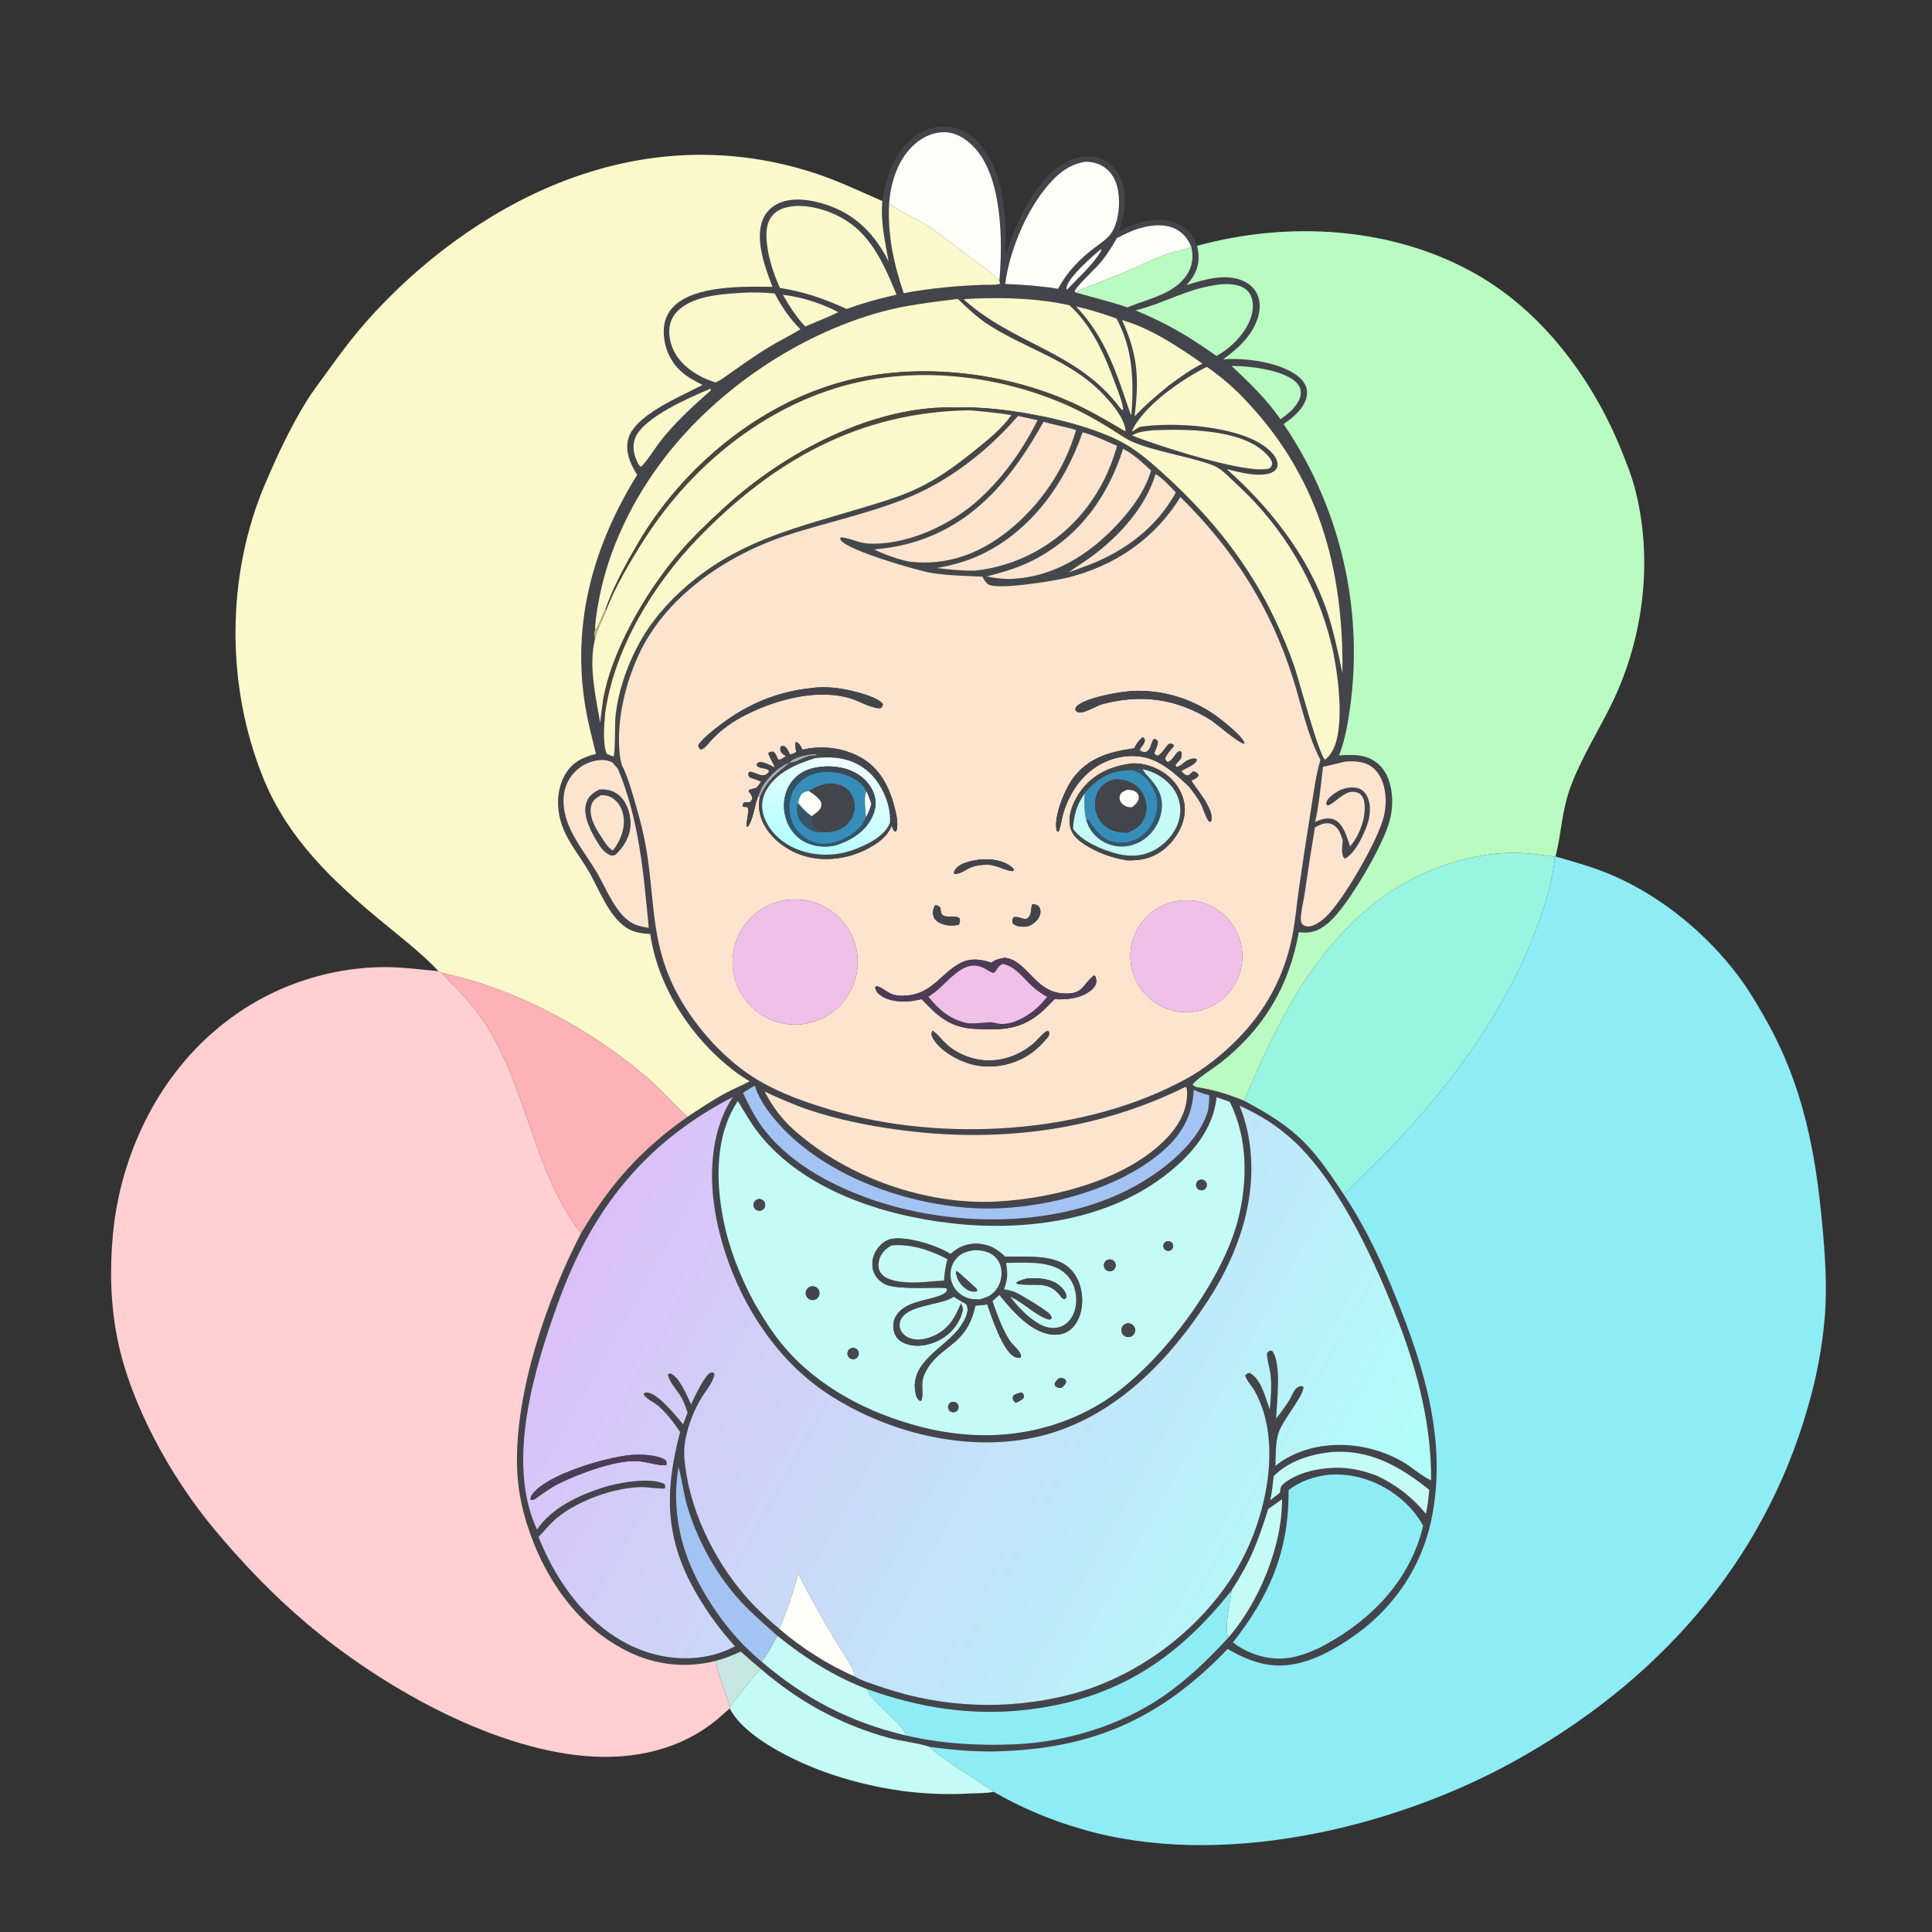<svg width="1024" height="1024" viewBox="0 0 1024 1024" fill="none" xmlns="http://www.w3.org/2000/svg">
<rect x="0" y="0" width="1024" height="1024" fill="#333333" stroke="none"/>
<path d="M467.668 106.553C469.476 93.793 473.956 80.471 484.72 72.471C490.235 68.372 497.22 66.082 504.1 67.291C511.734 68.632 518.025 73.974 522.232 80.272C532.773 96.052 533.365 116.564 532.987 134.931C538.853 117.68 549.086 93.382 566.701 85.082C571.98 82.594 578.371 81.949 583.859 84.167C588.826 86.174 592.329 90.388 594.31 95.272C597.971 104.296 595.796 113.163 593.462 122.194C602.556 118.068 613.056 114.285 622.972 118.07C628.151 120.046 631.979 124.067 634.068 129.171C634.219 129.539 634.342 129.919 634.469 130.296C635.834 136.236 635.617 141.118 632.411 146.51C631.425 148.169 630.048 149.68 628.805 151.152C638.373 148.151 650.443 144.412 659.977 149.41C663.445 151.228 666.008 154.158 667.076 157.951C668.7 163.724 666.699 169.96 663.725 174.949C659.846 181.458 654.272 185.951 648.328 190.469C660.092 189.568 679.058 191.932 688.427 199.82C690.795 201.814 692.55 204.433 692.737 207.594C692.991 211.861 690.469 215.721 687.667 218.705C685.463 221.052 682.944 222.923 680.31 224.753C712.541 272.105 724.543 330.361 713.654 386.597C712.736 391.293 711.418 395.902 709.711 400.372C717.088 399.955 724.468 399.613 730.415 404.84C735.65 409.44 737.583 416.549 737.847 423.288C738.027 428.026 737.353 432.758 735.858 437.258C731.723 450.113 716.002 476.815 706.841 486.459C702.644 490.877 697.904 494.351 691.509 494.29C690.469 494.28 689.424 494.159 688.391 494.039C683.29 522.714 669.889 545.137 647 563.223C643.98 565.609 633.782 572.125 632.109 574.806C632.964 575.984 633.962 576.175 635.362 576.394C644.016 577.751 651.29 580.113 659.411 583.422C687.381 598.32 695.112 607.092 712.214 633.097C724.054 650.92 732.432 669.132 740.378 688.911C755.199 725.803 766.945 764.615 758.81 804.674C753.324 831.69 737.522 854.05 714.545 869.171C701.346 877.858 686.119 885.311 669.975 881.915C663.1 880.468 656.726 877.521 650.69 873.987C615.224 910.993 578.781 927.177 527.252 928.271C515.599 928.519 504.364 927.386 492.835 925.905C485.961 923.616 478.07 923.024 470.995 921.08C445.299 914.018 423.381 901.882 403.198 884.536C399.595 881.56 396.115 878.413 392.593 875.34C388.315 877.368 383.961 879.075 379.381 880.284C363.013 884.461 346.397 882.405 331.388 874.636C305.139 861.049 288.109 835.533 279.341 807.916C276.192 797.997 274.388 788.147 274.061 777.736C272.822 738.316 289.931 688.289 307.959 653.668C323.469 627.631 339.574 609.347 364.411 591.945C371.062 587.485 377.786 583.011 384.847 579.221C388.934 577.027 393.249 575.35 397.321 573.118C394.768 571.592 392.301 569.995 389.921 568.208C366.926 550.946 348.811 523.732 344.659 495.044C340.268 494.72 336.215 494.327 332.365 491.935C322.667 485.911 317.629 471.347 312.021 461.772C306.658 452.614 299.531 444.675 296.885 434.153C294.87 426.14 295.489 416.829 299.993 409.735C303.798 403.741 309.245 401.188 315.889 399.591L312.553 385.985C301.174 337.713 312.075 293.154 337.718 251.652C337.346 251.07 336.99 250.493 336.646 249.894C333.546 244.478 331.256 238.524 333.106 232.242C336.792 219.725 361.398 209.865 372.344 204.002C368.099 201.897 364.006 199.67 360.523 196.405C354.956 191.186 351.887 183.609 351.796 176.005C351.731 170.638 353.462 165.817 357.388 162.081C368.847 151.178 394.378 151.841 409.466 152.037C405.679 142.495 400.612 128.406 403.701 118.066C404.915 113.856 407.787 110.32 411.658 108.269C419.599 104.04 430.21 105.885 438.346 108.628C453.689 113.802 463.904 124.396 471.001 138.67C469.104 127.637 466.647 117.881 467.668 106.553ZM471.283 107.623C470.263 124.158 473.708 139.842 478.974 155.406C493.104 152.743 507.042 151.458 521.415 150.961C523.109 150.902 529.157 151.255 530.131 150.186L529.663 148.774C529.707 148.408 529.756 148.044 529.786 147.677C531.469 127.558 531.027 95.584 517.684 79.619C513.663 74.808 508.019 70.574 501.581 70.115C495.522 69.683 489.638 72.239 485.112 76.138C476.169 83.84 472.127 96.173 471.283 107.623ZM631.471 130.98C629.529 126.349 626.679 122.757 621.909 120.832C614.466 117.827 605.049 120.075 597.988 123.259C595.945 124.18 593.942 125.203 591.943 126.217C589.45 130.683 586.792 134.895 583.552 138.863C580.806 142.228 570.756 151.373 569.573 154.351L570.008 155C579.261 157.711 588.42 159.783 597.586 162.937C608.387 158.337 622.307 156.08 629.115 145.565C632.118 140.926 632.579 136.288 631.471 130.98ZM604.911 226.152C623.068 223.529 655.759 225.822 670.485 236.759C673.279 238.834 676.696 241.976 677.12 245.653C677.252 246.807 676.999 247.892 676.26 248.806C674.394 251.114 670.525 251.554 667.779 251.592C661.853 251.672 655.872 250.041 650.169 248.618C672.777 268.662 693.002 294.25 703.013 323.032C706.843 334.044 709.031 345.361 711.531 356.717C712.198 300.587 698.422 251.246 658.35 210.202C652.645 204.359 646.385 199.084 639.66 194.45C626.84 200.738 605.448 215.394 599.852 228.79C599.866 229.438 599.806 230.184 599.956 230.813C612.092 235.69 661.6 251.943 672.824 248.251C673.696 247.369 674.166 247.028 674.22 245.698C674.307 243.566 671.213 240.58 669.732 239.26C656.369 227.352 628.186 227.339 611.102 228.04C610.512 227.97 609.917 227.976 609.324 227.951C607.164 227.859 606.392 227.781 604.911 226.152ZM596.547 228.766C596.578 221.832 588.055 212.288 583.457 207.686C566.64 190.853 544.233 184.983 524.7 172.628C518.369 168.623 513.026 163.64 507.699 158.422C494.243 160.108 480.486 161.649 467.377 165.21C423.397 177.159 380.595 206.099 352.677 242.076C335.26 264.522 322.001 291.682 317.101 319.768C316.293 324.398 315.403 329.314 315.399 334.023C314.647 335.486 315.115 337.428 315.292 339.024C311.91 352.709 315.727 369.39 318.106 383.073C318.513 379.858 318.79 376.562 319.349 373.373C320.673 374.987 320.292 375.918 320.776 377.718C320.225 384.313 319.356 393.152 321.462 399.461C322.683 400.06 323.862 400.536 325.146 400.985C325.314 402.105 325.371 401.533 324.943 402.603C324.544 403.599 324.659 403.189 324.495 404.011C320.821 402.177 316.658 402.697 312.825 403.937C307.757 405.576 303.224 409.67 300.893 414.432C297.58 421.197 298.314 429.248 300.877 436.127C304.332 445.399 310.96 453.417 315.993 461.878C320.237 469.011 323.32 476.981 328.535 483.496C330.771 486.288 333.43 488.645 336.751 490.057C338.986 491.007 341.468 491.387 343.859 491.752C341.077 462.88 338.858 434.583 327.505 407.475L329.545 405.426C332.536 411.216 334.339 417.74 336.199 423.97C339.259 434.221 341.841 444.336 343.314 454.946C347.033 481.749 345.82 502.695 359.41 527.502C369.021 545.047 384.834 562.516 402.17 572.736C414.015 579.717 427.903 584.584 441.085 588.44C499.782 605.611 575.305 601.376 629.344 571.465C638.558 566.365 647.599 559.07 655.034 551.685C670.572 536.252 680.742 517.562 684.953 496.084C686.514 488.12 687.227 479.929 688.354 471.888C690.344 457.928 692.459 443.986 694.698 430.064C696.113 421.293 697.233 411.731 699.719 403.204C699.762 403.056 699.808 402.909 699.852 402.762C701.038 402.291 701.037 402.439 702.211 402.683C703.619 401.652 704.862 400.206 705.784 398.728C713.449 386.437 709.055 355.611 705.82 342.075C697.884 309.152 680.301 279.347 655.323 256.477C651.763 253.265 647.673 248.557 643.255 246.778C631.031 241.854 606.529 238.519 596.355 232.158C596.219 232.073 596.085 231.984 595.949 231.897C596.455 230.877 596.444 229.886 596.547 228.766ZM652.751 843.009C623.583 879.689 591.204 900.833 543.852 906.241C514.659 909.575 486.875 905.062 459.372 895.175C442.142 888.589 426.41 878.648 412.117 867.066C405.983 861.475 399.481 856.055 393.769 850.039C380.391 835.949 369.64 816.806 364.226 798.101C362.239 791.236 361.498 784.126 359.611 777.295C354.781 807.233 364.181 833.023 381.647 857.086C387.934 865.814 395.292 873.718 403.549 880.613C426.762 900.428 450.332 912.735 480.051 919.812C499.022 924.244 518.54 925.376 537.951 924.527C565.058 923.342 593.99 914.532 616.443 899.117C629.369 890.244 640.536 879.389 651.131 867.895C667.299 849.235 679.753 819.238 679.5 794.562C677.124 796.38 674.701 798.073 672.216 799.737C666.403 817.746 663.218 826.66 652.751 843.009ZM366.287 744.381C368.518 739.57 370.829 734.619 373.887 730.269C374.923 728.795 375.793 727.581 377.614 727.264L378.647 728.152C378.257 732.397 373.831 737.479 371.638 741.115C366.503 749.63 361.921 762.45 362.693 772.417C364.72 798.597 377.652 825.601 394.603 845.423C400.245 852.02 406.557 857.783 413.141 863.407C424.485 873.184 438.802 882.401 452.529 888.344C457.18 891.075 463.36 892.878 468.51 894.631C499.826 905.113 533.479 906.477 565.542 898.564C601.835 889.668 635.911 864.495 655.094 832.482C668.992 809.29 677.835 774.615 669.613 748.064C668.466 744.358 666.827 740.501 664.94 737.114C663.518 734.561 660.636 731.699 659.949 728.975C660.862 728.006 661.002 727.952 662.302 727.641C668.547 730.921 670.782 740.991 673.008 747.175C673.54 741.4 674.091 734.677 673.443 728.9C673.006 725 671.584 721.265 671.526 717.326C672.123 716.3 672.36 716.279 673.453 715.766L674.396 716.174C679.392 722.917 676.667 743.737 676.37 751.958C678.75 748.756 681.237 745.558 683.344 742.167C684.426 740.427 685.134 738.226 686.363 736.626C687.186 735.555 688.107 734.864 689.464 734.669C690.349 734.542 690.071 734.584 690.872 735.176C690.789 740.257 679.573 752.904 677.552 759.729C675.953 765.13 676.198 771.349 675.988 776.949C680.544 773.249 685.838 770.567 691.394 768.726C708.211 763.153 728.104 765.879 743.346 774.715C748.409 777.65 752.834 781.892 758.091 784.434C758.233 784.503 758.377 784.568 758.521 784.634C758.768 756.405 751.68 727.988 741.651 701.751C729.909 671.032 710.452 627.954 686.196 605.151C677.429 596.91 667.913 590.919 656.953 586.034C658.721 590.302 660.108 594.717 661.099 599.23C667.943 630.773 657.587 662.594 640.475 688.969C618.631 722.634 588.469 753.462 547.831 761.974C511.15 769.657 469.518 759.088 438.477 738.592C407.669 718.249 387.127 682.426 379.837 646.562C375.523 625.335 376.082 599.955 388.48 581.412C341.692 605.543 313.824 640.919 296.033 689.819C283.282 724.868 267.916 774.928 284.63 810.704C292.446 799.144 306.507 792.663 319.441 788.458C327.263 785.914 344.683 782.696 352.226 786.576C352.613 787.612 352.663 787.775 352.454 788.854C351.019 789.34 343.121 788.192 340.797 788.188C326.075 788.162 306.759 795.143 295.377 804.373C291.595 807.44 288.793 811.201 285.381 814.614C287.385 819.407 289.504 824.186 291.94 828.776C303.194 849.976 320.882 869.012 344.408 876.111C359.202 880.575 375.828 879.968 389.593 872.567C381.927 864.25 375.126 854.847 369.404 845.096C352.216 815.808 352.114 790.883 360.482 758.948C357.135 753.995 353.548 749.308 349.09 745.289C346.992 743.397 342.395 741.461 341.149 738.998L341.55 738.253C342.068 738.127 342.493 737.988 343.048 738.031C348.65 738.466 358.451 750.605 362.051 754.921C362.997 752.895 363.681 750.747 364.426 748.639C363.517 746.047 362.586 743.36 361.301 740.929C359.556 737.632 354.093 731.831 354.048 728.388C354.646 728.147 354.993 727.812 355.639 728.082C360.077 729.942 364.423 740.268 366.287 744.381ZM575.862 85.672C565.982 86.838 559.186 93.329 553.261 100.896C543.062 113.923 534.785 134.095 532.794 150.521C539.094 150.82 545.477 151.03 551.734 151.865C554.777 152.191 557.839 152.443 560.834 153.093L561.204 152.393C565.656 144.045 572.462 137.156 579.927 131.46C582.914 129.181 586.474 126.977 588.737 123.919C593.284 117.778 594.053 105.787 592.047 98.564C590.753 93.909 587.919 89.811 583.56 87.581C581.13 86.337 578.56 85.868 575.862 85.672ZM421.349 109.191C416.717 109.7 412.481 110.535 409.32 114.331C405.772 118.591 405.923 124.435 406.543 129.637C407.498 137.638 410.083 145.292 413.378 152.611C426.188 154.641 436.979 158.354 448.722 163.761C451.837 162.718 454.952 161.573 458.105 160.663C463.752 158.88 469.443 157.501 475.204 156.151C467.567 137.88 460.398 120.983 440.761 112.886C434.652 110.367 427.978 108.858 421.349 109.191ZM583.602 131.997C579.195 135.551 566.438 146.862 565.365 152.023C565.255 152.551 565.302 153.142 565.412 153.668C571.492 147.228 579.136 140.491 583.677 132.901L583.602 131.997ZM646.923 150.699C629.291 152.695 617.75 160.591 601.797 164.516C611.831 168.657 621.223 173.334 630.453 179.068C635.275 182.187 640.078 185.297 644.729 188.668C652.648 184.417 660.7 176.199 663.285 167.415C664.364 163.748 664.466 159.271 662.513 155.863C660.914 153.074 658.105 151.691 655.061 151.032C652.409 150.457 649.614 150.45 646.923 150.699ZM392.609 155.21C381.78 155.919 365.913 156.91 358.266 165.784C355.295 169.231 354.362 173.439 354.814 177.9C355.533 184.998 359.431 191.021 364.952 195.361C369.249 198.717 374.15 201.216 379.389 202.725C380.901 201.88 382.484 201.083 383.872 200.045C391.638 194.54 399.37 188.959 407.51 184.012C412.995 180.679 418.791 177.861 424.26 174.532C418.532 168.91 414.378 162.606 410.62 155.543C404.575 154.947 398.67 154.837 392.609 155.21ZM414.911 156.227C418.388 162.142 421.993 168.095 426.806 173.042C430.57 171.436 434.343 169.852 438.125 168.291C440.193 167.363 442.284 166.469 444.323 165.481C435.156 160.651 425.192 157.516 414.911 156.227ZM516.867 158.227L510.686 158.585C537.043 182.556 571.174 186.159 593.57 216.069L594.888 217.495C595.368 216.847 595.342 217.152 595.251 216.53C594.617 212.175 592.704 207.687 591.182 203.551C585.641 188.493 578.983 172.754 566.808 161.773C550.499 158.172 533.52 157.61 516.867 158.227ZM570.3 162.409C586.394 179.286 591.926 198.426 599.323 219.787L599.711 219.665C600.927 201.657 600.559 185.166 591.807 168.841C584.725 166.269 577.653 164.091 570.3 162.409ZM594.677 169.644C603.13 187.973 603.827 200.988 601.324 220.732C607.094 214.642 613.195 209.367 619.75 204.149C625.446 199.936 630.979 195.884 637.35 192.716C624.521 183.81 609.802 173.882 594.677 169.644ZM652.73 193.966C662.191 202.819 671.256 211.539 678.686 222.247C680.799 220.635 682.924 219.054 684.867 217.236C687.194 214.465 689.699 211.555 689.459 207.68C689.311 205.309 688.01 203.391 686.214 201.915C678.922 195.921 661.946 193.853 652.73 193.966ZM376.5 206.036C365.592 210.612 341.194 221.131 336.737 232.011C334.982 236.295 335.875 240.743 337.746 244.821C337.978 245.326 338.238 245.792 338.518 246.271L339.539 247.37C341.308 246.827 347.611 237.026 349.223 234.901C357.061 224.572 366.875 215.566 376.633 207.07L376.777 206.305L376.5 206.036ZM713.164 403.604C709.187 404.534 705.21 405.595 701.212 406.418C700.06 416.135 699.176 426.04 697.055 435.602C700.371 434.276 703.927 432.907 707.422 434.533C712.149 436.731 714.002 444.106 715.576 448.641C720.377 442.97 723.824 434.218 723.295 426.767C723.143 424.615 722.622 422.134 720.761 420.781C719.331 419.742 717.105 419.421 715.402 419.825C711.062 420.855 706.373 426.572 703.573 426.933C703.175 426.391 702.833 426.235 702.97 425.509C703.432 423.055 707.092 420.575 709.086 419.395C712.013 417.663 716.621 416.776 719.932 417.84C722.157 418.555 723.756 420.238 724.714 422.33C727.163 427.678 725.994 434.074 723.844 439.314C721.73 444.469 718.084 452.009 713.16 454.907L712.448 454.912C710.613 452.588 711.506 448.17 711.701 445.366C710.658 442.301 709.588 438.753 706.526 437.114C704.628 436.099 702.237 436.143 700.268 436.931C699.132 437.386 698.033 437.965 696.944 438.521C695.018 449.902 693.248 461.309 691.636 472.738C691.002 477.029 689.808 481.644 689.475 485.925C689.387 487.061 689.446 488.575 690.068 489.555C690.723 490.586 691.661 490.873 692.812 491.021C696.259 491.463 700.874 487.823 703.12 485.597C712.349 476.453 728.315 448.495 732.513 435.936C733.85 432.066 734.503 427.993 734.443 423.899C734.334 418.023 732.753 411.677 728.354 407.514C724.106 403.493 718.654 403.336 713.164 403.604ZM399.907 575.458C397.817 576.67 395.75 577.859 393.793 579.283C396.613 585.141 399.447 590.986 403.223 596.305C416.918 615.591 439.636 627.927 461.56 635.597C503.061 650.117 556.062 650.937 596.042 631.545C612.477 623.574 633.672 608.21 639.811 590.101C640.033 589.437 640.233 588.766 640.41 588.089C640.75 585.52 640.955 583.097 640.923 580.498C638.004 579.758 635.412 578.879 632.682 577.605C632.207 589.952 627.193 599.913 618.177 608.351C594.093 630.89 550.666 641.727 518.247 640.434C481.444 638.966 438.184 623.76 413.103 596.103C408.315 590.823 402.517 583.174 400.389 576.32C400.199 575.706 400.334 575.97 399.907 575.458ZM628.425 576.007C580.707 599.7 527.79 605.983 475.373 598.689C459.624 596.498 443.811 593.349 428.722 588.262C420.673 585.548 412.948 582.118 405.257 578.53C409.103 586.074 414.464 593.339 420.848 598.937C449.139 624.168 490.974 638.965 528.893 636.813C559.164 635.096 599.374 624.831 620.044 601.431C625.667 595.067 629.703 586.767 629.138 578.099C629.072 577.086 628.958 576.865 628.425 576.007ZM644.812 581.554C643.117 598.154 632.185 611.205 619.568 621.385C587.96 646.888 543.996 652.784 504.713 648.402C468.259 644.336 426.235 630.881 402.564 601.224C398.153 595.697 394.73 589.558 391.067 583.537C378.977 601.799 379.256 625.908 383.428 646.654C386.573 662.297 392.385 676.752 399.912 690.756C404.577 698.701 409.32 706.339 415.27 713.42C433.599 735.231 460.24 748.965 487.505 756.109C519.939 764.608 553.247 761.595 582.393 744.44C612.561 726.684 647.416 680.52 656.123 646.648C661.41 626.079 661.408 603.233 651.802 583.991L644.812 581.554ZM704.811 769.693C694.003 770.958 682.983 774.497 675.107 782.334C674.606 786.635 674.159 790.93 673.235 795.166L678.474 791.075C678.616 789.45 678.566 787.991 679.867 786.837C688.337 779.325 704.061 776.961 714.922 778.324C720.075 778.97 724.805 780.29 729.651 782.123C740.034 786.907 748.405 793.528 755.753 802.328C756.761 798.179 757.103 793.882 757.576 789.645C741.862 777.125 725.698 767.807 704.811 769.693ZM703.786 781.67C696.064 782.722 689.192 785.006 682.94 789.765C683.274 821.688 673.007 845.778 653.472 870.503C661.41 876.738 672.415 880.117 682.49 878.828C688.207 878.096 693.465 875.99 698.711 873.703C723.433 861.1 744.008 841.787 752.677 814.704C753.313 812.717 753.794 810.676 754.273 808.646C748.055 796.983 735.859 787.767 723.324 783.86C717.019 781.852 710.38 781.108 703.786 781.67Z" fill="#44444B"/>
<path d="M471.283 107.623C472.127 96.172 476.169 83.84 485.112 76.138C489.638 72.239 495.522 69.682 501.581 70.115C508.019 70.574 513.663 74.808 517.684 79.619C531.027 95.584 531.469 127.558 529.786 147.677C529.756 148.044 529.707 148.408 529.663 148.774C524.471 143.394 517.944 139.236 511.991 134.748C504.853 129.368 497.725 123.425 490.1 118.767C484.735 115.489 475.77 111.565 471.283 107.623Z" fill="#FFFFFA"/>
<path d="M232.447 514.751C223.167 504.957 212.448 496.782 202.088 488.215C176.063 466.694 152.507 444.329 139.534 412.381C119.69 363.515 119.802 304.996 140.562 256.381C146.839 241.68 153.903 226.531 162.288 212.906C165.694 207.372 169.758 202.172 173.551 196.896C180.053 187.852 186.69 178.939 194.068 170.583C221.61 139.388 257.589 112.369 296.346 96.91C341.015 79.093 387.948 76.943 433.634 92.377C445.408 96.354 456.29 101.659 467.669 106.553C466.648 117.881 469.105 127.637 471.002 138.67C463.905 124.396 453.69 113.802 438.347 108.628C430.211 105.885 419.6 104.04 411.659 108.269C407.788 110.32 404.916 113.856 403.702 118.066C400.613 128.406 405.68 142.495 409.467 152.037C394.379 151.841 368.848 151.178 357.389 162.081C353.463 165.817 351.732 170.638 351.797 176.005C351.888 183.609 354.957 191.186 360.524 196.405C364.007 199.67 368.1 201.897 372.345 204.002C361.399 209.865 336.793 219.725 333.107 232.242C331.257 238.524 333.547 244.478 336.647 249.894C336.991 250.493 337.347 251.07 337.719 251.652C312.076 293.154 301.175 337.713 312.554 385.985L315.89 399.591C309.246 401.188 303.799 403.741 299.994 409.735C295.49 416.829 294.871 426.14 296.886 434.153C299.532 444.675 306.659 452.614 312.022 461.772C317.63 471.347 322.668 485.911 332.366 491.935C336.216 494.327 340.269 494.72 344.66 495.044C348.812 523.732 366.927 550.946 389.922 568.208C392.302 569.995 394.769 571.592 397.322 573.118C393.25 575.35 388.935 577.027 384.848 579.221C377.787 583.011 371.063 587.485 364.412 591.945C357.331 585.378 351.126 578.113 343.752 571.742C313.321 545.452 273.502 523.982 234.081 515.624C233.732 515.35 232.852 514.963 232.447 514.751Z" fill="#FBF8CC"/>
<path d="M532.793 150.521C534.784 134.095 543.062 113.923 553.261 100.896C559.186 93.329 565.982 86.838 575.862 85.672C578.56 85.868 581.13 86.337 583.56 87.581C587.919 89.811 590.752 93.909 592.046 98.564C594.052 105.787 593.284 117.778 588.737 123.919C586.474 126.977 582.913 129.181 579.926 131.46C572.461 137.156 565.656 144.045 561.204 152.393L560.834 153.093C557.839 152.443 554.777 152.191 551.734 151.865C545.477 151.03 539.093 150.82 532.793 150.521Z" fill="#FFFFFA"/>
<path d="M478.973 155.406C473.707 139.842 470.262 124.158 471.282 107.623C475.769 111.565 484.734 115.489 490.099 118.767C497.724 123.425 504.852 129.368 511.99 134.748C517.943 139.236 524.47 143.394 529.662 148.774L530.13 150.186C529.156 151.255 523.108 150.902 521.414 150.961C507.041 151.458 493.103 152.743 478.973 155.406Z" fill="#FBF8CC"/>
<path d="M413.378 152.611C410.083 145.292 407.498 137.638 406.543 129.637C405.923 124.435 405.772 118.591 409.32 114.331C412.481 110.535 416.717 109.7 421.349 109.191C427.978 108.858 434.652 110.367 440.761 112.886C460.398 120.983 467.567 137.88 475.204 156.151C469.443 157.501 463.752 158.88 458.105 160.663C454.952 161.573 451.837 162.718 448.722 163.761C436.979 158.354 426.188 154.641 413.378 152.611Z" fill="#FBF8CC"/>
<path d="M591.942 126.217C593.941 125.203 595.945 124.18 597.988 123.259C605.049 120.075 614.465 117.827 621.908 120.832C626.678 122.757 629.529 126.349 631.471 130.98L630.611 131.28C626.742 132.607 622.648 133.236 618.777 134.604C610.406 137.561 602.438 141.616 594.252 145.023C586.148 148.396 577.906 151.068 570.007 155L569.572 154.351C570.755 151.373 580.805 142.228 583.551 138.863C586.791 134.895 589.449 130.683 591.942 126.217Z" fill="#FFFFFA"/>
<path d="M634.469 130.296C683.182 116.919 738.455 120.133 782.85 145.573C818.347 165.914 844.746 201.993 859.718 239.532C862.193 245.735 864.721 252 866.431 258.463C876.305 295.784 871.351 337.54 854.658 372.141C847.545 386.885 838.555 400.908 832.721 416.246C827.731 429.366 827.715 441.167 824.465 453.963L824.117 454.079C816.72 453.109 809.297 451.925 801.82 451.99C777.29 452.205 750.397 462.035 730.873 476.933C695.049 504.269 676.462 542.968 659.411 583.422C651.29 580.113 644.015 577.751 635.361 576.394C633.961 576.175 632.964 575.984 632.109 574.806C633.782 572.125 643.98 565.609 647 563.223C669.889 545.137 683.289 522.714 688.39 494.039C689.423 494.159 690.469 494.28 691.509 494.29C697.904 494.351 702.643 490.877 706.84 486.459C716.001 476.815 731.723 450.113 735.858 437.258C737.353 432.758 738.027 428.026 737.847 423.288C737.583 416.549 735.65 409.44 730.415 404.84C724.468 399.613 717.087 399.955 709.71 400.372C711.417 395.902 712.736 391.293 713.654 386.597C724.543 330.361 712.541 272.105 680.31 224.753C682.944 222.923 685.462 221.052 687.666 218.705C690.468 215.721 692.991 211.861 692.737 207.594C692.55 204.433 690.794 201.814 688.426 199.82C679.057 191.932 660.092 189.568 648.328 190.469C654.272 185.951 659.846 181.458 663.725 174.949C666.699 169.96 668.7 163.724 667.076 157.951C666.008 154.158 663.445 151.228 659.977 149.41C650.443 144.412 638.373 148.151 628.805 151.152C630.048 149.68 631.425 148.169 632.411 146.51C635.617 141.118 635.834 136.236 634.469 130.296Z" fill="#B9FBC0"/>
<path d="M631.472 130.98C632.58 136.288 632.118 140.926 629.115 145.565C622.307 156.08 608.388 158.337 597.587 162.937C588.421 159.783 579.261 157.711 570.008 155C577.907 151.068 586.149 148.396 594.253 145.023C602.439 141.616 610.407 137.561 618.778 134.604C622.649 133.236 626.743 132.607 630.612 131.28L631.472 130.98Z" fill="#B9FBC0"/>
<path d="M565.412 153.668C565.302 153.142 565.255 152.551 565.365 152.023C566.438 146.862 579.194 135.551 583.601 131.997L583.676 132.901C579.135 140.491 571.492 147.228 565.412 153.668Z" fill="#FFFFFA"/>
<path d="M601.797 164.516C617.75 160.591 629.291 152.695 646.923 150.699C649.614 150.45 652.409 150.457 655.061 151.032C658.105 151.691 660.913 153.074 662.512 155.863C664.465 159.271 664.364 163.748 663.285 167.415C660.7 176.199 652.648 184.417 644.729 188.668C640.078 185.297 635.274 182.187 630.452 179.068C621.222 173.334 611.831 168.657 601.797 164.516Z" fill="#B9FBC0"/>
<path d="M379.39 202.725C374.151 201.216 369.25 198.717 364.953 195.361C359.432 191.021 355.534 184.998 354.815 177.9C354.363 173.439 355.296 169.231 358.267 165.784C365.914 156.91 381.781 155.919 392.61 155.21C398.671 154.837 404.576 154.947 410.621 155.543C414.379 162.606 418.533 168.91 424.261 174.532C418.792 177.861 412.996 180.679 407.511 184.012C399.371 188.959 391.639 194.54 383.873 200.045C382.485 201.083 380.902 201.88 379.39 202.725Z" fill="#FBF8CC"/>
<path d="M426.805 173.042C421.992 168.095 418.387 162.142 414.91 156.227C425.191 157.516 435.155 160.651 444.322 165.481C442.283 166.469 440.192 167.363 438.124 168.291C434.342 169.852 430.569 171.436 426.805 173.042Z" fill="#FBF8CC"/>
<path d="M510.686 158.585L516.867 158.227C533.52 157.61 550.499 158.172 566.808 161.773C578.983 172.754 585.641 188.493 591.182 203.551C592.704 207.687 594.617 212.175 595.251 216.53C595.342 217.152 595.367 216.847 594.887 217.495L593.57 216.069C571.174 186.159 537.043 182.556 510.686 158.585Z" fill="#FBF8CC"/>
<path d="M596.546 228.766C586.062 222.569 575.586 216.423 564.34 211.691C528.943 196.794 485.652 192.239 448.303 201.863C402.694 213.616 361.899 247.471 338.259 287.744C331.905 298.568 325.108 310.883 321.007 322.741C319.046 326.168 317.892 331.052 315.398 334.023C315.402 329.314 316.292 324.398 317.1 319.768C322 291.682 335.259 264.522 352.676 242.076C380.594 206.099 423.396 177.159 467.376 165.21C480.485 161.649 494.242 160.108 507.698 158.422C513.025 163.64 518.368 168.623 524.699 172.628C544.232 184.983 566.639 190.853 583.456 207.686C588.054 212.288 596.577 221.832 596.546 228.766Z" fill="#FBF8CC"/>
<path d="M599.712 219.665L599.324 219.787C591.927 198.426 586.395 179.286 570.301 162.409C577.654 164.091 584.726 166.269 591.808 168.841C600.56 185.166 600.928 201.657 599.712 219.665Z" fill="#FBF8CC"/>
<path d="M601.324 220.732C603.827 200.988 603.129 187.973 594.676 169.644C609.801 173.882 624.521 183.81 637.35 192.716C630.979 195.884 625.446 199.936 619.75 204.149C613.195 209.367 607.094 214.642 601.324 220.732Z" fill="#FBF8CC"/>
<path d="M678.686 222.247C671.256 211.539 662.191 202.819 652.73 193.966C661.946 193.853 678.922 195.921 686.214 201.915C688.01 203.391 689.311 205.309 689.459 207.68C689.699 211.555 687.194 214.465 684.867 217.236C682.924 219.054 680.799 220.635 678.686 222.247Z" fill="#B9FBC0"/>
<path d="M604.912 226.152C603.359 226.58 602.315 227.348 600.986 228.24C600.247 228.737 600.58 228.589 599.852 228.79C605.448 215.394 626.841 200.738 639.661 194.45C646.386 199.084 652.646 204.359 658.351 210.202C698.423 251.246 712.198 300.587 711.531 356.717C709.031 345.361 706.843 334.044 703.013 323.032C693.002 294.25 672.777 268.662 650.169 248.618C655.872 250.041 661.854 251.672 667.78 251.592C670.526 251.554 674.395 251.114 676.261 248.806C677 247.892 677.252 246.807 677.12 245.653C676.696 241.976 673.28 238.834 670.486 236.759C655.76 225.822 623.069 223.529 604.912 226.152Z" fill="#FBF8CC"/>
<path d="M321.008 322.741C325.109 310.883 331.906 298.568 338.26 287.744C361.9 247.471 402.695 213.616 448.304 201.863C485.653 192.239 528.944 196.794 564.341 211.691C575.587 216.423 586.063 222.569 596.547 228.766C596.444 229.886 596.455 230.877 595.949 231.897C586.716 225.942 577.485 220.247 567.48 215.658C533.679 200.155 492.496 194.428 455.97 202.307C408.467 212.555 367.632 245.203 341.689 285.582C335.006 295.983 325.367 312.163 321.297 323.67L321.008 322.741Z" fill="#4C453A"/>
<path d="M507.486 216.019C463.234 214.267 415.202 240.095 383.437 269.443C374.97 277.265 366.512 285.289 359.081 294.119C341.927 314.503 323.01 346.772 319.349 373.373C318.79 376.562 318.513 379.858 318.106 383.073C315.727 369.39 311.91 352.709 315.292 339.024C316.517 333.783 319.169 328.608 321.297 323.67C325.367 312.163 335.006 295.983 341.689 285.582C367.632 245.203 408.467 212.555 455.97 202.307C492.496 194.428 533.679 200.155 567.48 215.658C577.485 220.247 586.716 225.942 595.949 231.897C596.085 231.984 596.219 232.073 596.355 232.158C606.529 238.519 631.031 241.854 643.255 246.778C647.673 248.557 651.763 253.265 655.323 256.477C680.301 279.347 697.884 309.152 705.82 342.075C709.055 355.611 713.449 386.437 705.784 398.728C704.862 400.206 703.619 401.652 702.211 402.683C698.565 399.128 688.562 360.725 685.868 352.973C682.937 344.542 679.394 336.1 675.552 328.041C661.637 298.855 642.346 274.795 618.641 252.998C611.63 246.551 604.078 239.731 595.745 235.045C575.026 223.394 531.891 214.987 507.486 216.019Z" fill="#FBF8CC"/>
<path d="M338.517 246.271C338.237 245.792 337.977 245.326 337.745 244.821C335.874 240.743 334.981 236.295 336.736 232.011C341.193 221.131 365.591 210.612 376.499 206.036L376.776 206.305L376.632 207.07C366.874 215.566 357.06 224.572 349.222 234.901C347.61 237.026 341.307 246.827 339.538 247.37L338.517 246.271Z" fill="#FBF8CC"/>
<path d="M319.35 373.373C323.011 346.772 341.928 314.503 359.082 294.119C366.513 285.289 374.971 277.265 383.438 269.443C415.203 240.095 463.235 214.267 507.487 216.019C509.602 217.4 512.181 216.266 513.874 217.451C455.323 218.335 409.817 244.118 369.915 285.333C346.221 309.807 325.647 343.658 320.777 377.718C320.293 375.918 320.674 374.987 319.35 373.373Z" fill="#4C453A"/>
<path d="M507.485 216.019C531.89 214.987 575.025 223.394 595.744 235.045C604.077 239.731 611.629 246.551 618.64 252.998C642.345 274.795 661.635 298.855 675.55 328.041C679.392 336.1 682.936 344.542 685.867 352.973C688.561 360.725 698.564 399.128 702.21 402.683C701.036 402.439 701.037 402.291 699.851 402.762C692.871 389.357 689.839 373.85 685.288 359.498C673.242 321.507 653.835 291.316 625.633 263.43C612.193 285.433 590.831 300.01 565.836 306.152C559.037 307.823 528.96 312.856 523.861 309.765C522.427 308.896 521.523 307.064 520.699 305.655C511.501 305.176 502.545 305.111 493.411 303.608C486.103 302.406 449.648 291.776 445.798 286.474C445.498 286.061 445.457 285.799 445.33 285.35L445.652 284.77C450.47 285.131 454.952 287.743 459.721 288.06C479.391 289.369 502.416 278.951 517.03 266.339C530.55 254.672 542.021 238.753 549.915 222.692C546.47 221.921 543.016 221.189 539.554 220.497C525.282 236.945 507.252 251.671 487.512 260.977C465.859 271.186 439.24 276.359 416.317 283.973C384.797 294.443 352.566 316.291 338.461 347.193C331.517 362.407 327.115 380.365 328.228 397.171C328.412 399.95 328.785 402.743 329.544 405.426L327.504 407.475L324.494 404.011C324.658 403.189 324.543 403.599 324.942 402.603C325.37 401.533 325.313 402.105 325.145 400.985C326.204 398.758 325.84 384.202 326.177 380.426C327.48 365.793 333.319 349.909 340.856 337.368C347.828 325.767 357.66 315.434 368.215 307.03C395.262 285.493 424.583 278.988 456.799 269.227C466.497 266.288 476.252 263.505 485.474 259.238C496.766 254.014 506.636 246.783 516.276 239.024C523.39 233.298 530.746 227.498 536.083 220.01C528.723 218.758 521.301 218.139 513.872 217.451C512.179 216.266 509.6 217.4 507.485 216.019ZM553.062 223.56C536.921 252.678 516.614 278.104 483.281 287.647C476.665 289.541 470.134 290.615 463.287 291.206C469.363 294.113 475.406 296.307 482.008 297.688C501.664 299.952 518.757 293.746 534.102 281.59C551.064 268.154 564.441 248.761 570.314 227.894C564.618 226.198 558.739 225.225 553.062 223.56ZM573.784 229.129C564.5 256.036 546.739 281.002 520.583 293.661C512.782 297.436 505.044 299.497 496.559 301.072C503.381 301.879 510.061 302.585 516.947 302.449C539.625 299.927 560.377 288.514 574.652 270.713C582.93 260.355 588.498 249.089 592.063 236.334C586.116 233.74 580.073 230.787 573.784 229.129ZM595.28 237.87C587.082 263.534 571.945 284.442 547.618 296.912C539.682 300.981 531.567 303.27 522.998 305.532C527.893 306.494 533.088 307.189 538.086 306.699C561.373 305.022 580.777 291.407 595.656 274.077C601.851 266.861 607.408 258.643 610.098 249.433C605.458 245.081 600.971 240.85 595.28 237.87ZM612.457 251.275C607.362 268.274 594.243 282.922 580.391 293.616C575.839 297.13 570.884 300.049 566.26 303.446L576.847 299.519C596.478 291.973 612.998 279.547 623.24 261.009C620.097 257.927 616.291 253.328 612.457 251.275Z" fill="#45484A"/>
<path d="M320.776 377.718C325.646 343.658 346.22 309.807 369.914 285.333C409.816 244.118 455.322 218.335 513.873 217.451C521.302 218.139 528.724 218.758 536.084 220.01C530.747 227.498 523.391 233.298 516.277 239.024C506.637 246.783 496.767 254.014 485.475 259.238C476.253 263.505 466.498 266.288 456.8 269.227C424.584 278.988 395.263 285.493 368.216 307.03C357.661 315.434 347.829 325.767 340.857 337.368C333.32 349.909 327.481 365.793 326.178 380.426C325.841 384.202 326.205 398.758 325.146 400.985C323.862 400.536 322.683 400.06 321.462 399.461C319.356 393.152 320.225 384.313 320.776 377.718Z" fill="#FBF8CC"/>
<path d="M625.633 263.43C653.835 291.316 673.242 321.507 685.288 359.498C689.839 373.85 692.871 389.357 699.851 402.762C699.807 402.909 699.76 403.056 699.717 403.204C697.231 411.731 696.112 421.293 694.697 430.064C692.458 443.986 690.343 457.928 688.353 471.888C687.226 479.929 686.513 488.12 684.952 496.084C680.741 517.562 670.571 536.252 655.033 551.685C647.598 559.07 638.557 566.365 629.343 571.465C575.304 601.376 499.781 605.611 441.084 588.44C427.902 584.584 414.014 579.717 402.169 572.736C384.833 562.516 369.02 545.047 359.409 527.502C345.819 502.695 347.032 481.749 343.313 454.946C341.84 444.336 339.258 434.221 336.198 423.97C334.338 417.74 332.535 411.216 329.544 405.426C328.785 402.743 328.412 399.95 328.228 397.171C327.115 380.365 331.517 362.407 338.461 347.193C352.566 316.291 384.797 294.443 416.317 283.973C439.24 276.359 465.859 271.186 487.512 260.977C507.252 251.671 525.282 236.945 539.554 220.497C543.016 221.189 546.47 221.921 549.915 222.692C542.021 238.753 530.55 254.672 517.03 266.339C502.416 278.951 479.391 289.369 459.721 288.06C454.952 287.743 450.47 285.131 445.652 284.77L445.33 285.35C445.457 285.799 445.498 286.061 445.798 286.474C449.648 291.776 486.103 302.406 493.411 303.608C502.545 305.111 511.501 305.176 520.699 305.655C521.523 307.064 522.427 308.896 523.861 309.765C528.96 312.856 559.037 307.823 565.836 306.152C590.831 300.01 612.193 285.433 625.633 263.43ZM418.653 399.904C417.885 398.246 417.342 396.596 415.777 395.531L414.527 395.352L413.616 396.08C413.519 397.454 413.458 397.952 414.363 399.12C414.87 399.773 415.968 400.32 416.671 400.715C415.322 401.491 413.927 402.895 412.431 402.597C411.62 401.077 411.249 399.192 409.753 398.372C408.416 398.496 408.168 398.414 407.171 399.28C408.171 401.898 409.737 404.228 410.74 406.874C408.11 405.623 405.328 403.813 402.353 403.964L401.188 404.777C401.205 405.701 400.976 405.711 401.624 406.215C403.404 407.601 405.842 406.799 407.625 408.403C407.442 409.464 407.109 409.605 406.411 410.386C404.504 411.26 403.143 410.911 401.268 410.208C399.995 409.731 398.828 409.233 397.473 408.996L396.684 409.707C396.63 411.03 396.593 411.016 397.423 412.041C399.436 412.747 401.47 413.41 403.421 414.276C402.655 415.504 401.801 416.535 400.843 417.618C399.53 417.888 398.363 418.162 397.108 418.652L396.782 419.441C397.91 420.926 398.536 421.456 398.762 423.338C398.18 424.357 398.105 425.032 396.855 425.234C396.163 425.346 395.287 425.224 394.581 425.188C393.604 426.037 393.759 426.134 393.656 427.446C394.932 428.098 396.218 427.094 396.501 428.629C396.979 431.232 395.451 434.902 395.79 437.934L396.325 438.298C399.433 433.918 399.84 426.987 401.876 421.93L402.697 422.524C401.52 428.66 402.875 434.236 406.357 439.422C411.694 447.369 420.758 452.824 430.085 454.59C441.938 456.835 454.85 453.755 464.728 446.893C468.33 444.391 471.181 441.538 472.656 437.339C473.021 439.177 472.993 439.422 474.406 440.785L475.097 440.5C476.077 437.505 475.43 433.454 474.751 430.411C472.31 419.464 467.556 408.47 457.698 402.355C448.114 396.41 436.249 394.815 425.337 397.326C424.504 395.717 423.964 394.309 422.343 393.388L421.695 393.568C421.29 395.273 421.706 396.81 422.022 398.494C420.984 399.449 419.985 399.556 418.653 399.904ZM430.005 364.698C411.897 366.622 396.393 373.072 381.892 384.079C378.171 386.903 374.021 390.103 371.012 393.693C370.682 394.086 370.392 394.511 370.094 394.929C370.285 396.228 370.352 396.273 371.284 397.207C373.34 397.046 375.086 394.456 376.413 392.972C381.927 386.806 388.559 382.199 395.99 378.536C412.054 370.564 434.137 364.608 451.84 370.513C455.566 371.756 463.224 376.024 466.854 375.285C467.692 374.39 467.8 374.544 467.931 373.235C465.866 369.799 455.832 367.24 451.919 366.27C445.011 364.557 437.095 363.639 430.005 364.698ZM595.876 366.699C590.371 367.277 573.585 370.366 570.364 374.779C569.81 375.537 570.007 375.699 570.085 376.575C571.044 377.492 571.243 377.683 572.668 377.653C575.677 377.589 581.144 374.02 584.611 373.115C605.199 367.742 623.799 370.366 641.822 381.681C644.77 383.613 657.312 394.579 659.66 394.133C659.022 390.401 647.294 381.347 644.09 379.073C630.667 369.552 612.766 364.547 596.321 366.611C596.171 366.63 596.024 366.67 595.876 366.699ZM605.627 390.741C603.585 392.398 602.296 394.247 601.167 396.617C588.236 398.428 576.999 401.447 568.754 412.418C564.417 418.189 558.626 432.402 559.927 439.51C560.045 440.158 560.083 440.173 560.319 440.684L561.115 440.788C562.357 437.71 562.631 434.131 563.613 430.926C567.248 419.065 574.65 408.626 586.274 403.599C593.9 400.3 602.995 399.596 610.801 402.697C618.23 405.648 624.066 411.182 629.828 416.538C632.325 419.456 634.486 422.498 636.375 425.847C637.871 428.498 639.105 433.836 641.152 435.673L641.918 435.293C642.843 431.935 640.943 428.29 639.321 425.399C637.012 421.284 633.852 417.732 631.42 413.707L632.006 413.427C633.218 412.841 634.303 412.442 635.112 411.315C635.121 410.288 635.322 410.577 634.619 409.917C633.898 409.239 633.427 409.088 632.504 408.826C631.642 409.487 630.862 410.186 630.074 410.934C628.757 411.054 628.577 410.973 627.475 410.115C626.969 409.721 626.478 409.129 626.044 408.67C628.685 406.984 632.232 405.915 634.137 403.521L634.263 402.296C632.545 401.734 630.78 402.316 629.213 403.105C627.313 404.063 625.278 406.805 623.301 406.295L622.955 405.54C624.865 402.612 626.93 402.639 626.124 398.591L625.457 398.026C622.754 398.731 622.023 403.1 618.845 403.897C617.774 403.119 617.831 403.076 617.518 401.777C618.717 399.396 620.352 397.462 622.162 395.522L621.858 394.624C620.56 394.073 620.598 394.001 619.282 394.471C617.589 396.289 615.872 399.452 613.681 400.554C612.478 400.253 612.507 400.15 611.77 399.131C612.52 397.24 613.63 395.116 613.726 393.074C612.908 392.109 612.998 391.887 611.699 391.611C609.427 394.091 610.591 397.243 606.976 398.731C605.75 398.546 605.073 398.381 604.057 397.659C604.384 396.691 604.843 396.101 605.449 395.298C606.263 394.217 606.605 393.574 606.86 392.258C606.506 391.364 606.474 391.365 605.627 390.741ZM599.355 404.666C588.9 406.184 579.61 410.107 573.121 418.794C569.462 423.693 566.187 430.671 566.966 436.883C567.501 441.151 569.791 443.967 573.19 446.415C580.08 451.379 588.918 454.717 597.284 455.982C605.298 456.301 612.23 454.5 618.302 448.973C623.609 444.143 627.814 436.771 627.958 429.504C628.084 423.163 625.26 417.235 620.803 412.822C615.657 407.727 607.948 404.467 600.68 404.612C600.238 404.622 599.796 404.64 599.355 404.666ZM518.747 455.631C514.759 456.305 508.223 457.395 506.073 461.239C505.689 461.925 505.706 461.987 505.516 462.649L506.105 463.255C512.125 462.791 512.279 458.283 523.541 458.324L524.254 458.363C528.322 458.618 534.717 462.17 536.92 461.642L537.456 460.802C535.01 457.759 530.063 456.097 526.289 455.661C523.779 455.372 521.26 455.465 518.747 455.631ZM416.076 477.149C398.015 480.109 385.767 497.14 388.707 515.205C391.648 533.269 408.666 545.536 426.734 542.615C444.829 539.689 457.119 522.639 454.173 504.547C451.228 486.455 434.165 474.184 416.076 477.149ZM624.731 477.442C608.422 479.695 597.066 494.794 599.426 511.088C601.786 527.381 616.961 538.638 633.238 536.17C649.364 533.725 660.494 518.722 658.155 502.58C655.817 486.438 640.888 475.21 624.731 477.442ZM547.138 479.282L546.902 480.082C546.644 480.988 546.555 481.839 546.451 482.771C546.275 484.348 545.983 485.578 544.698 486.647C544.111 487.135 543.275 487.104 542.549 486.962C540.757 486.612 538.948 485.551 537.147 486.235C536.501 487.42 536.582 487.858 536.602 489.23C537.441 489.987 538.119 490.361 539.165 490.785C542.295 491.377 544.889 491.502 547.585 489.559C549.396 488.255 551.112 486.244 551.419 483.961C551.58 482.765 551.382 481.387 550.535 480.468C549.487 479.33 548.541 479.431 547.138 479.282ZM495.733 479.674C494.699 481.436 494.199 483.187 494.673 485.25C495.096 487.093 496.525 488.399 498.16 489.204C501.36 490.78 504.666 490.739 508.13 490.223C508.773 488.866 508.932 488.341 508.704 486.79C505.872 484.399 499.124 487.794 498.688 483.083C498.607 482.212 498.454 481.513 498.134 480.692C497.305 480.15 496.7 479.891 495.733 479.674ZM532.456 507.642C529.926 508.079 527.522 508.524 525.504 510.22C519.783 508.402 514.317 507.58 508.765 510.579C499.109 515.795 494.556 525.472 482.671 527.412C479.682 527.9 476.469 527.968 473.523 527.182C470.264 526.312 467.504 523.056 464.498 522.655L463.874 523.31C464.137 525.229 465.137 526.432 466.677 527.548C471.531 531.067 479.527 531.395 485.229 530.251C486.306 530.026 487.381 529.786 488.451 529.532C496.901 538.402 503.082 544.36 515.876 545.284C530.895 546.081 541.373 546.127 552.992 535.511C555.05 533.631 557.016 531.614 558.908 529.568C565.671 529.992 573.228 529.175 578.613 524.601C580.015 523.41 581.073 521.808 581.077 519.916C581.079 519.008 580.746 518.153 580.46 517.306L579.675 517.063C573.142 522.638 573.996 527.199 563.281 526.526C548.311 525.585 544.291 508.792 532.456 507.642ZM494.167 546.264C493.618 547.933 493.523 548.389 494.342 549.968C497.872 556.775 507.771 562.204 515.008 564.114C524.752 566.686 535.6 564.909 544.205 559.749C548.744 557.028 552.305 553.453 555.665 549.411C556.043 548.075 556.425 547.879 555.771 546.589C554.706 546.456 554.694 546.515 553.873 547.141C551.685 548.81 549.936 551.196 547.814 553.006C540.331 559.392 530.682 562.903 520.805 561.889C513.464 561.135 505.955 557.763 500.72 552.552C498.712 550.553 496.524 547.724 494.167 546.264Z" fill="#FDE4CF"/>
<path d="M463.287 291.206C470.134 290.615 476.665 289.541 483.281 287.647C516.614 278.104 536.921 252.678 553.062 223.56C558.739 225.225 564.618 226.198 570.314 227.894C564.441 248.761 551.064 268.154 534.102 281.59C518.757 293.746 501.664 299.952 482.008 297.688C475.406 296.307 469.363 294.113 463.287 291.206Z" fill="#FDE4CF"/>
<path d="M599.85 228.79C600.578 228.589 600.245 228.737 600.984 228.24C602.313 227.348 603.357 226.58 604.91 226.152C606.391 227.781 607.163 227.859 609.323 227.951C609.916 227.976 610.51 227.97 611.1 228.04C607.01 228.559 603.587 228.671 599.954 230.813C599.804 230.184 599.864 229.438 599.85 228.79Z" fill="#4C453A"/>
<path d="M611.101 228.04C628.185 227.339 656.368 227.352 669.731 239.26C671.212 240.58 674.307 243.566 674.22 245.698C674.166 247.028 673.696 247.369 672.824 248.251C661.6 251.943 612.091 235.69 599.955 230.813C603.588 228.671 607.011 228.559 611.101 228.04Z" fill="#FBF8CC"/>
<path d="M496.561 301.072C505.046 299.497 512.784 297.436 520.585 293.661C546.741 281.002 564.502 256.036 573.786 229.129C580.075 230.787 586.118 233.74 592.065 236.334C588.5 249.089 582.932 260.355 574.654 270.713C560.379 288.514 539.627 299.927 516.949 302.449C510.063 302.585 503.383 301.879 496.561 301.072Z" fill="#FDE4CF"/>
<path d="M523 305.532C531.569 303.27 539.684 300.981 547.62 296.912C571.947 284.442 587.084 263.534 595.282 237.87C600.973 240.85 605.46 245.081 610.1 249.433C607.41 258.643 601.853 266.861 595.658 274.077C580.779 291.407 561.375 305.022 538.088 306.699C533.09 307.189 527.895 306.494 523 305.532Z" fill="#FDE4CF"/>
<path d="M566.262 303.446C570.886 300.049 575.841 297.13 580.393 293.616C594.245 282.922 607.364 268.274 612.459 251.275C616.293 253.328 620.099 257.927 623.242 261.009C613 279.547 596.48 291.973 576.849 299.519L566.262 303.446Z" fill="#FDE4CF"/>
<path d="M315.398 334.023C317.892 331.052 319.046 326.168 321.007 322.741L321.296 323.67C319.168 328.608 316.516 333.783 315.291 339.024C315.114 337.428 314.646 335.486 315.398 334.023Z" fill="#BDB67A"/>
<path d="M395.992 378.536C388.561 382.199 381.929 386.806 376.415 392.972C375.088 394.456 373.342 397.046 371.286 397.207C370.354 396.273 370.287 396.228 370.096 394.929C370.394 394.511 370.684 394.086 371.014 393.693C374.023 390.103 378.173 386.903 381.894 384.079C396.395 373.072 411.899 366.622 430.007 364.698C437.097 363.639 445.013 364.557 451.921 366.27C455.834 367.24 465.868 369.799 467.933 373.235C467.802 374.544 467.694 374.39 466.856 375.285C463.226 376.024 455.568 371.756 451.842 370.513C434.139 364.608 412.056 370.564 395.992 378.536Z" fill="#44444B"/>
<path d="M641.824 381.681C623.801 370.366 605.201 367.742 584.613 373.115C581.146 374.02 575.679 377.589 572.67 377.653C571.245 377.683 571.046 377.492 570.087 376.575C570.009 375.699 569.812 375.537 570.366 374.779C573.587 370.366 590.373 367.277 595.878 366.699C596.026 366.67 596.173 366.63 596.323 366.611C612.768 364.547 630.669 369.552 644.092 379.073C647.296 381.347 659.024 390.401 659.662 394.133C657.314 394.579 644.772 383.613 641.824 381.681Z" fill="#44444B"/>
<path d="M601.168 396.617C602.297 394.247 603.586 392.398 605.628 390.741C606.475 391.365 606.507 391.364 606.861 392.258C606.606 393.574 606.264 394.217 605.45 395.298C604.844 396.101 604.385 396.691 604.058 397.659C605.074 398.381 605.751 398.546 606.977 398.731C610.592 397.243 609.428 394.091 611.7 391.611C612.999 391.887 612.909 392.109 613.727 393.074C613.631 395.116 612.521 397.24 611.771 399.131C612.508 400.15 612.479 400.253 613.682 400.554C615.873 399.452 617.59 396.289 619.283 394.471C620.599 394.001 620.561 394.073 621.859 394.624L622.163 395.522C620.353 397.462 618.718 399.396 617.519 401.777C617.832 403.076 617.775 403.119 618.846 403.897C622.024 403.1 622.755 398.731 625.458 398.026L626.125 398.591C626.931 402.639 624.866 402.612 622.956 405.54L623.302 406.295C625.279 406.805 627.314 404.063 629.214 403.105C630.781 402.316 632.546 401.734 634.264 402.296L634.138 403.521C632.233 405.915 628.686 406.984 626.045 408.67C626.479 409.129 626.97 409.721 627.476 410.115C628.578 410.973 628.758 411.054 630.075 410.934C630.863 410.186 631.643 409.487 632.505 408.826C633.428 409.088 633.899 409.239 634.62 409.917C635.323 410.577 635.122 410.288 635.113 411.315C634.304 412.442 633.219 412.841 632.007 413.427L631.421 413.707C633.853 417.732 637.013 421.284 639.322 425.399C640.944 428.29 642.844 431.935 641.919 435.293L641.153 435.673C639.106 433.836 637.872 428.498 636.376 425.847C634.487 422.498 632.326 419.456 629.829 416.538C624.067 411.182 618.231 405.648 610.802 402.697C602.996 399.596 593.901 400.3 586.275 403.599C574.651 408.626 567.249 419.065 563.614 430.926C562.632 434.131 562.358 437.71 561.116 440.788L560.32 440.684C560.084 440.173 560.046 440.158 559.928 439.51C558.627 432.402 564.418 418.189 568.755 412.418C577 401.447 588.237 398.428 601.168 396.617Z" fill="#44444B"/>
<path d="M418.653 399.904C419.985 399.556 420.984 399.449 422.022 398.494C421.706 396.81 421.29 395.273 421.695 393.568L422.343 393.388C423.964 394.309 424.504 395.717 425.337 397.326C436.249 394.815 448.114 396.41 457.698 402.355C467.556 408.47 472.31 419.464 474.751 430.411C475.43 433.454 476.077 437.505 475.097 440.5L474.406 440.785C472.993 439.422 473.021 439.177 472.656 437.339L471.754 435.942C471.799 434.423 471.74 432.903 471.576 431.392C470.735 422.977 465.831 413.429 459.191 408.14C451.355 401.899 442.04 400.707 432.371 401.772L431.65 400.497L433.235 399.816C429.656 399.349 421.724 401.148 418.99 403.565C418.647 403.869 418.684 403.87 418.537 404.221C412.463 406.201 406.847 412.275 403.602 417.679C403.071 419.117 402.578 420.564 401.876 421.93C399.84 426.987 399.433 433.918 396.325 438.298L395.79 437.934C395.451 434.902 396.979 431.232 396.501 428.629C396.218 427.094 394.932 428.098 393.656 427.446C393.759 426.134 393.604 426.037 394.581 425.188C395.287 425.224 396.163 425.346 396.855 425.234C398.105 425.032 398.18 424.357 398.762 423.338C398.536 421.456 397.91 420.926 396.782 419.441L397.108 418.652C398.363 418.162 399.53 417.888 400.843 417.618C401.801 416.535 402.655 415.504 403.421 414.276C401.47 413.41 399.436 412.747 397.423 412.041C396.593 411.016 396.63 411.03 396.684 409.707L397.473 408.996C398.828 409.233 399.995 409.731 401.268 410.208C403.143 410.911 404.504 411.26 406.411 410.386C407.109 409.605 407.442 409.464 407.625 408.403C405.842 406.799 403.404 407.601 401.624 406.215C400.976 405.711 401.205 405.701 401.188 404.777L402.353 403.964C405.328 403.813 408.11 405.623 410.74 406.874C409.737 404.228 408.171 401.898 407.171 399.28C408.168 398.414 408.416 398.496 409.753 398.372C411.249 399.192 411.62 401.077 412.431 402.597C413.927 402.895 415.322 401.491 416.671 400.715C417.331 400.524 418.018 400.173 418.653 399.904Z" fill="#44444B"/>
<path d="M416.672 400.715C415.969 400.32 414.871 399.773 414.364 399.12C413.459 397.952 413.52 397.454 413.617 396.08L414.528 395.352L415.778 395.531C417.343 396.596 417.886 398.246 418.654 399.904C418.019 400.173 417.332 400.524 416.672 400.715Z" fill="#44444B"/>
<path d="M431.65 400.497C427.05 400.046 422.869 404.366 418.537 404.221C418.684 403.87 418.647 403.869 418.99 403.565C421.724 401.148 429.656 399.349 433.235 399.816L431.65 400.497Z" fill="#A8AEB6"/>
<path d="M418.539 404.221C422.871 404.366 427.052 400.046 431.652 400.497L432.373 401.772C422.463 404.715 411.251 409.442 406.065 419.032C403.716 423.375 403.301 428.042 404.902 432.716C407.456 440.174 413.429 445.9 420.447 449.222C430.496 453.98 442.298 454.137 452.669 450.309C459.541 447.772 468.583 443.436 471.605 436.337C471.661 436.207 471.706 436.074 471.756 435.942L472.658 437.339C471.183 441.538 468.332 444.391 464.73 446.893C454.852 453.755 441.94 456.835 430.087 454.59C420.76 452.824 411.696 447.369 406.359 439.422C402.877 434.236 401.522 428.66 402.699 422.524C406.139 413.987 411.646 409.819 418.539 404.221Z" fill="#45484A"/>
<path d="M471.754 435.942C471.704 436.074 471.659 436.207 471.603 436.337C468.581 443.436 459.539 447.772 452.667 450.309C442.296 454.137 430.494 453.98 420.445 449.222C413.427 445.9 407.454 440.174 404.9 432.716C403.299 428.042 403.714 423.375 406.063 419.032C411.249 409.442 422.461 404.715 432.371 401.772C442.04 400.707 451.355 401.899 459.191 408.14C465.831 413.429 470.735 422.977 471.576 431.392C471.74 432.903 471.799 434.423 471.754 435.942ZM437.336 406.22C430.746 406.644 424.871 408.199 420.367 413.422C416.542 417.858 415.006 423.783 415.657 429.555C416.303 435.299 419.049 440.781 423.646 444.361C428.402 448.065 434.812 449.29 440.714 448.445C441.437 448.337 442.156 448.205 442.87 448.05C451.04 445.379 458.396 441.067 462.288 432.991C464.225 428.97 464.677 424.753 463.132 420.528C461.149 415.109 456.716 410.956 451.493 408.674C447.105 406.756 442.105 406.059 437.336 406.22Z" fill="url(#paint0_linear_13_6657)"/>
<path d="M343.859 491.752C341.468 491.387 338.986 491.007 336.751 490.057C333.43 488.645 330.771 486.288 328.535 483.496C323.32 476.981 320.237 469.011 315.993 461.878C310.96 453.417 304.332 445.399 300.877 436.127C298.314 429.248 297.58 421.197 300.893 414.432C303.224 409.67 307.757 405.576 312.825 403.937C316.658 402.697 320.821 402.177 324.495 404.011L327.505 407.475C338.858 434.583 341.077 462.88 343.859 491.752ZM317.601 418.565C314.237 420.334 311.863 422.018 310.753 425.812C308.853 432.306 313.01 440.123 316.257 445.614C318.134 448.789 320.242 451.943 323.772 453.352C324.622 453.305 325.348 453.301 326.164 453.042C330.71 448.738 334.002 443.186 334.115 436.76C334.204 431.7 332.431 425.749 328.716 422.161C325.899 419.44 322.25 418.261 318.382 418.505C318.121 418.521 317.861 418.545 317.601 418.565Z" fill="#FDE4CF"/>
<path d="M701.213 406.418C705.211 405.595 709.188 404.534 713.165 403.604C718.655 403.336 724.107 403.493 728.355 407.514C732.754 411.677 734.335 418.023 734.444 423.899C734.504 427.993 733.85 432.066 732.513 435.936C728.315 448.495 712.35 476.453 703.121 485.597C700.875 487.823 696.259 491.463 692.813 491.021C691.661 490.873 690.724 490.586 690.069 489.555C689.447 488.575 689.388 487.061 689.476 485.925C689.809 481.644 691.003 477.029 691.637 472.738C693.249 461.309 695.019 449.902 696.945 438.521C698.034 437.965 699.133 437.386 700.269 436.931C702.238 436.143 704.629 436.099 706.527 437.114C709.589 438.753 710.658 442.301 711.701 445.366C711.506 448.17 710.614 452.588 712.449 454.912L713.161 454.907C718.085 452.009 721.731 444.469 723.845 439.314C725.995 434.074 727.163 427.678 724.714 422.33C723.756 420.238 722.158 418.555 719.933 417.84C716.622 416.776 712.014 417.663 709.087 419.395C707.093 420.575 703.433 423.055 702.971 425.509C702.834 426.235 703.175 426.391 703.573 426.933C706.373 426.572 711.063 420.855 715.403 419.825C717.106 419.421 719.332 419.742 720.762 420.781C722.623 422.134 723.144 424.615 723.296 426.767C723.825 434.218 720.378 442.97 715.577 448.641C714.003 444.106 712.149 436.731 707.422 434.533C703.927 432.907 700.372 434.276 697.056 435.602C699.177 426.04 700.061 416.135 701.213 406.418Z" fill="#FDE4CF"/>
<path d="M403.603 417.679C406.848 412.275 412.464 406.201 418.538 404.221C411.645 409.819 406.138 413.987 402.698 422.524L401.877 421.93C402.579 420.564 403.072 419.117 403.603 417.679Z" fill="#A8AEB6"/>
<path d="M597.285 455.982C588.919 454.717 580.081 451.379 573.191 446.415C569.792 443.967 567.502 441.151 566.967 436.883C566.188 430.671 569.463 423.693 573.122 418.794C579.611 410.107 588.901 406.184 599.356 404.666C599.797 404.64 600.239 404.622 600.681 404.612C607.949 404.467 615.658 407.727 620.804 412.822C625.261 417.235 628.085 423.163 627.959 429.504C627.815 436.771 623.61 444.143 618.303 448.973C612.231 454.5 605.299 456.301 597.285 455.982ZM600.169 408.156C591.814 408.056 584.767 410.511 578.708 416.403C577.422 417.654 575.896 419.072 574.873 420.54C570.739 426.514 569.093 432.04 568.749 439.26C573.25 446.052 584.734 450.637 592.354 452.563C599.566 454.386 606.831 453.742 613.212 449.73C618.952 446.122 623.704 440.339 625.139 433.626C626.261 428.419 625.225 422.981 622.268 418.551C618.562 412.997 612.187 409.025 605.683 407.7L604.483 407.013C602.761 406.907 601.709 407.434 600.169 408.156Z" fill="#45484A"/>
<path d="M442.872 448.05C442.158 448.205 441.439 448.337 440.716 448.445C434.814 449.29 428.404 448.065 423.648 444.361C419.051 440.781 416.305 435.299 415.659 429.555C415.008 423.783 416.544 417.858 420.369 413.422C424.873 408.199 430.748 406.644 437.338 406.22C442.107 406.059 447.107 406.756 451.495 408.674C456.718 410.956 461.151 415.109 463.134 420.528C464.679 424.753 464.227 428.97 462.29 432.991C458.398 441.067 451.042 445.379 442.872 448.05ZM459.228 419.461C457.043 414.881 452.36 412.104 447.679 410.541C441.382 408.438 433.882 408.491 427.941 411.615C423.637 413.861 420.454 417.787 419.145 422.462C417.7 427.435 418.46 433.478 421.025 437.97C423.585 442.453 428.278 445.681 433.276 446.847C439.391 448.274 445.845 445.737 450.935 442.433C454.633 440.034 457.611 437.245 458.961 432.97C460.366 430.864 461.015 428.627 461.788 426.244C461.135 423.822 460.291 421.72 459.228 419.461Z" fill="url(#paint1_linear_13_6657)"/>
<path d="M600.169 408.156C601.709 407.434 602.761 406.907 604.483 407.013L605.683 407.7C605.782 407.899 605.876 408.1 605.979 408.298C606.788 409.861 608.357 411.276 609.534 412.607C614.857 418.627 617.253 424.257 615.06 432.47C613.508 438.153 609.774 442.992 604.67 445.935C600.024 448.663 594.474 449.401 589.276 447.981C584.034 446.567 579.624 443.018 577.121 438.2C576.512 437.002 576.057 435.72 575.656 434.44C576.193 434.543 576.721 434.745 577.243 434.909C579.912 439.19 583.275 443.705 588.141 445.578C592.396 447.216 597.725 446.884 601.831 444.961C606.714 442.675 610.457 438.132 612.255 433.099C614.086 427.97 613.733 422.744 611.255 417.897C608.901 413.29 605.149 409.672 600.169 408.156Z" fill="#36556D"/>
<path d="M574.874 420.54C575.897 419.072 577.423 417.654 578.709 416.403C584.768 410.511 591.815 408.056 600.17 408.156C605.15 409.672 608.902 413.29 611.256 417.897C613.734 422.744 614.087 427.97 612.256 433.099C610.458 438.132 606.715 442.675 601.832 444.961C597.726 446.884 592.397 447.216 588.142 445.578C583.276 443.705 579.913 439.19 577.244 434.909C576.722 434.745 576.194 434.543 575.657 434.44C574.577 429.814 574.697 425.256 574.874 420.54ZM590.915 413.065C587.4 413.802 584.633 415.457 582.603 418.495C580.471 421.686 579.994 425.936 580.78 429.636C581.579 433.465 583.904 436.803 587.218 438.88C590.444 440.921 593.83 441.296 597.574 441.253C601.626 439.719 604.549 437.793 606.395 433.714C607.965 430.245 607.976 426.2 606.604 422.667C605.183 418.943 602.299 415.964 598.623 414.423C596.3 413.458 593.427 412.941 590.915 413.065Z" fill="#368EB8"/>
<path d="M575.657 434.44C576.058 435.72 576.513 437.002 577.122 438.2C579.625 443.018 584.035 446.567 589.277 447.981C594.475 449.401 600.025 448.663 604.671 445.935C609.775 442.992 613.509 438.153 615.061 432.47C617.254 424.257 614.858 418.627 609.535 412.607C608.358 411.276 606.789 409.861 605.98 408.298C605.877 408.1 605.783 407.899 605.684 407.7C612.188 409.025 618.563 412.997 622.269 418.551C625.226 422.981 626.262 428.419 625.14 433.626C623.705 440.339 618.953 446.122 613.213 449.73C606.832 453.742 599.567 454.386 592.355 452.563C584.735 450.637 573.251 446.052 568.75 439.26C569.094 432.04 570.74 426.514 574.874 420.54C574.697 425.256 574.577 429.814 575.657 434.44Z" fill="#C5FBF7"/>
<path d="M459.228 419.461C457.671 422.256 458.771 429.661 458.961 432.97C457.611 437.245 454.633 440.034 450.935 442.433C445.845 445.737 439.391 448.274 433.276 446.847C428.278 445.681 423.585 442.453 421.025 437.97C418.46 433.478 417.7 427.435 419.145 422.462C420.454 417.787 423.637 413.861 427.941 411.615C433.882 408.491 441.382 408.438 447.679 410.541C452.36 412.104 457.043 414.881 459.228 419.461ZM428.793 419.281C426.992 419.554 425.697 419.686 424.555 421.315C423.709 422.522 423.237 424.253 422.997 425.692C422.124 428.331 422.382 431.497 423.608 433.997C425.087 437.013 428.252 439.531 431.404 440.608C432.889 441.116 434.514 440.976 436.06 440.931C439.191 441.189 442.389 440.795 445.253 439.438C448.699 437.799 451.293 434.78 452.393 431.126C453.376 427.83 453.069 424.243 451.346 421.246C449.779 418.52 447.122 416.617 444.094 415.831C438.497 414.38 433.472 416.395 428.793 419.281Z" fill="#368EB8"/>
<path d="M597.574 441.253C593.83 441.296 590.444 440.921 587.218 438.88C583.904 436.803 581.579 433.465 580.78 429.636C579.994 425.936 580.471 421.686 582.603 418.495C584.633 415.457 587.4 413.802 590.915 413.065C593.427 412.941 596.3 413.458 598.623 414.423C602.299 415.964 605.183 418.943 606.604 422.667C607.976 426.2 607.965 430.245 606.395 433.714C604.549 437.793 601.626 439.719 597.574 441.253ZM597.475 418.583C596.151 419.154 594.381 419.7 593.764 421.122C593.245 422.319 593.222 423.583 593.846 424.747C594.687 426.316 596.38 427.44 598.115 427.732C599.077 427.893 598.953 427.864 599.845 427.911C601.49 426.712 603.148 425.328 603.532 423.213C603.716 422.199 603.438 421.726 603.148 420.766C601.566 419.02 600.226 418.731 597.914 418.602C597.767 418.594 597.621 418.589 597.475 418.583Z" fill="#44444B"/>
<path d="M428.793 419.281C433.472 416.395 438.497 414.38 444.094 415.831C447.122 416.617 449.779 418.52 451.346 421.246C453.069 424.243 453.376 427.83 452.393 431.126C451.293 434.78 448.699 437.799 445.253 439.438C442.389 440.795 439.191 441.189 436.06 440.931C434.568 440.445 433.028 439.922 431.907 438.759C430.38 437.175 430.414 434.71 430.329 432.653C430.84 432.094 430.595 432.313 431.216 431.838C432.382 430.946 433.641 430.091 434.545 428.915C435.37 427.84 435.4 426.613 435.264 425.328C433.944 422.673 431.147 420.972 428.793 419.281Z" fill="#44444B"/>
<path d="M326.165 453.042C325.349 453.301 324.623 453.305 323.773 453.352C320.243 451.943 318.135 448.789 316.258 445.614C313.011 440.123 308.854 432.306 310.754 425.812C311.864 422.018 314.238 420.334 317.602 418.565C317.862 418.545 318.122 418.521 318.383 418.505C322.251 418.261 325.9 419.44 328.717 422.161C332.432 425.749 334.205 431.7 334.116 436.76C334.003 443.186 330.711 448.738 326.165 453.042ZM318.567 421.461C316.086 422.86 314.048 424.152 313.34 427.083C311.972 432.744 315.638 439.016 318.696 443.587C320.089 445.67 322.507 449.926 324.915 450.713C328.644 445.97 331.341 439.404 330.548 433.305C330.05 429.477 328.43 425.766 325.254 423.443C323.132 421.891 321.152 421.412 318.567 421.461Z" fill="#44444B"/>
<path d="M599.844 427.911C598.952 427.864 599.076 427.893 598.114 427.732C596.379 427.44 594.686 426.316 593.845 424.747C593.221 423.583 593.244 422.319 593.763 421.122C594.38 419.7 596.15 419.154 597.474 418.583C597.62 418.589 597.766 418.594 597.913 418.602C600.225 418.731 601.565 419.02 603.147 420.766C603.437 421.726 603.715 422.199 603.531 423.213C603.147 425.328 601.489 426.712 599.844 427.911Z" fill="#FFFFFA"/>
<path d="M422.996 425.692C423.236 424.253 423.708 422.522 424.554 421.315C425.696 419.686 426.991 419.554 428.792 419.281C431.146 420.972 433.943 422.673 435.263 425.328C435.399 426.613 435.369 427.84 434.544 428.915C433.64 430.091 432.381 430.946 431.215 431.838C430.594 432.313 430.839 432.094 430.328 432.653C427.647 431.107 424.947 428.077 422.996 425.692Z" fill="#FFFFFA"/>
<path d="M458.961 432.97C458.771 429.661 457.671 422.256 459.228 419.461C460.291 421.72 461.135 423.822 461.788 426.244C461.015 428.627 460.366 430.864 458.961 432.97Z" fill="#FFFFFA"/>
<path d="M324.915 450.713C322.507 449.926 320.089 445.67 318.696 443.587C315.638 439.016 311.972 432.744 313.34 427.083C314.048 424.152 316.086 422.86 318.567 421.461C321.152 421.412 323.132 421.891 325.254 423.443C328.43 425.766 330.05 429.477 330.548 433.305C331.341 439.404 328.644 445.97 324.915 450.713Z" fill="#FDE4CF"/>
<path d="M436.059 440.931C434.513 440.976 432.888 441.116 431.403 440.608C428.251 439.531 425.086 437.013 423.607 433.997C422.381 431.497 422.123 428.331 422.996 425.692C424.947 428.077 427.647 431.107 430.328 432.653C430.413 434.71 430.379 437.175 431.906 438.759C433.027 439.922 434.567 440.445 436.059 440.931Z" fill="#36556D"/>
<path d="M659.41 583.422C676.461 542.968 695.048 504.269 730.872 476.933C750.396 462.035 777.289 452.205 801.819 451.99C809.296 451.925 816.719 453.109 824.116 454.079C822.994 467.177 818.697 480.456 814.105 492.704C798.504 534.317 771.202 572.017 740.969 604.29C731.672 614.215 721.816 623.491 712.213 633.097C695.111 607.092 687.38 598.32 659.41 583.422Z" fill="#98F5E1"/>
<path d="M824.118 454.079L824.466 453.963C835.026 456.957 845.45 459.902 855.527 464.325C880.861 475.442 904.4 494.846 921.036 516.876C926.775 524.477 931.805 533.005 936.456 541.314C955.63 575.57 962.325 610.632 965.862 649.302C967.344 665.512 968.473 681.471 967.214 697.744C965.83 713.968 962.833 730.015 958.268 745.645C934.374 829.496 877.289 892.378 801.838 933.908C737.128 969.526 646 990.701 573.552 969.523C557.15 964.86 541.384 958.198 526.608 949.687C520.32 944.99 495.919 930.363 492.836 925.905C504.365 927.386 515.6 928.519 527.253 928.271C578.782 927.177 615.224 910.993 650.69 873.987C656.726 877.521 663.101 880.468 669.976 881.915C686.12 885.311 701.347 877.858 714.546 869.171C737.523 854.05 753.324 831.69 758.81 804.674C766.945 764.615 755.199 725.803 740.378 688.911C732.432 669.132 724.055 650.92 712.215 633.097C721.818 623.491 731.674 614.215 740.971 604.29C771.204 572.017 798.506 534.317 814.107 492.704C818.699 480.456 822.996 467.177 824.118 454.079Z" fill="#8EECF5"/>
<path d="M523.543 458.324C512.281 458.283 512.127 462.791 506.107 463.255L505.518 462.649C505.708 461.987 505.691 461.925 506.075 461.239C508.225 457.395 514.761 456.305 518.749 455.631C521.262 455.465 523.781 455.372 526.291 455.661C530.065 456.097 535.012 457.759 537.458 460.802L536.922 461.642C534.719 462.17 528.324 458.618 524.256 458.363L523.543 458.324Z" fill="#44444B"/>
<path d="M426.734 542.615C408.666 545.536 391.648 533.269 388.707 515.205C385.767 497.14 398.015 480.109 416.076 477.149C434.165 474.184 451.228 486.455 454.173 504.547C457.119 522.639 444.829 539.689 426.734 542.615Z" fill="#F1C0E8"/>
<path d="M633.24 536.17C616.963 538.638 601.788 527.381 599.428 511.088C597.068 494.794 608.424 479.695 624.733 477.442C640.89 475.21 655.819 486.438 658.157 502.58C660.496 518.722 649.366 533.725 633.24 536.17Z" fill="#F1C0E8"/>
<path d="M539.167 490.785C538.121 490.361 537.443 489.987 536.604 489.23C536.584 487.858 536.503 487.42 537.149 486.235C538.95 485.551 540.759 486.612 542.551 486.962C543.277 487.104 544.113 487.135 544.7 486.647C545.985 485.578 546.277 484.348 546.453 482.771C546.557 481.839 546.646 480.988 546.904 480.082L547.14 479.282C548.543 479.431 549.489 479.33 550.537 480.468C551.384 481.387 551.582 482.765 551.421 483.961C551.114 486.244 549.398 488.255 547.587 489.559C544.891 491.502 542.297 491.377 539.167 490.785Z" fill="#44444B"/>
<path d="M508.131 490.223C504.667 490.739 501.361 490.78 498.161 489.204C496.526 488.399 495.097 487.093 494.674 485.25C494.2 483.187 494.7 481.436 495.734 479.674C496.701 479.891 497.306 480.15 498.135 480.692C498.455 481.513 498.608 482.212 498.689 483.083C499.125 487.794 505.873 484.399 508.705 486.79C508.933 488.341 508.774 488.866 508.131 490.223Z" fill="#44444B"/>
<path d="M525.505 510.22C527.523 508.524 529.927 508.079 532.457 507.642C544.292 508.792 548.312 525.585 563.282 526.526C573.997 527.199 573.143 522.638 579.676 517.063L580.461 517.306C580.747 518.153 581.08 519.008 581.078 519.916C581.074 521.808 580.016 523.41 578.614 524.601C573.229 529.175 565.672 529.992 558.909 529.568C557.017 531.614 555.051 533.631 552.993 535.511C541.374 546.127 530.896 546.081 515.877 545.284C503.083 544.36 496.902 538.402 488.452 529.532C487.382 529.786 486.307 530.026 485.23 530.251C479.528 531.395 471.532 531.067 466.678 527.548C465.138 526.432 464.138 525.229 463.875 523.31L464.499 522.655C467.505 523.056 470.265 526.312 473.524 527.182C476.47 527.968 479.683 527.9 482.672 527.412C494.557 525.472 499.11 515.795 508.766 510.579C514.318 507.58 519.784 508.402 525.505 510.22ZM531.426 510.937C531.14 511.086 530.85 511.227 530.569 511.384C529.446 512.007 529.018 512.765 528.357 513.817C527.898 514.546 527.392 515.084 526.795 515.698C525.24 515.578 523.648 514.294 522.301 513.542C515.473 509.73 510.236 512.743 504.859 517.366C500.684 520.956 496.85 525.53 492.063 528.279C497.893 535.468 503.668 540.428 512.973 542.318C517.093 542.655 520.432 541.988 524.484 541.825C526.667 541.737 528.695 542.708 530.861 542.718C537.305 542.749 544.104 538.929 548.89 534.829C551.165 532.88 553.086 530.714 554.98 528.402C552.483 526.894 550.06 525.39 547.854 523.469C542.986 519.231 538.111 511.969 531.426 510.937Z" fill="#4D3C56"/>
<path d="M492.062 528.279C496.85 525.53 500.684 520.956 504.859 517.366C510.236 512.743 515.473 509.73 522.301 513.542C523.648 514.294 525.239 515.578 526.794 515.698C527.391 515.084 527.898 514.546 528.357 513.817C529.018 512.765 529.445 512.007 530.568 511.384C530.849 511.227 531.14 511.086 531.426 510.937C538.111 511.969 542.986 519.231 547.854 523.469C550.06 525.39 552.482 526.894 554.979 528.402C553.085 530.714 551.165 532.88 548.89 534.829C544.104 538.929 537.305 542.749 530.861 542.718C528.695 542.708 526.667 541.737 524.484 541.825C520.432 541.988 517.093 542.655 512.973 542.318C503.668 540.428 497.892 535.468 492.062 528.279Z" fill="#F1C0E8"/>
<path d="M232.445 514.751C232.85 514.963 233.73 515.35 234.079 515.624C242.068 524.181 250.308 531.992 256.777 541.876C279.434 576.494 282.689 621.164 307.958 653.668C289.93 688.289 272.821 738.316 274.06 777.736C274.387 788.147 276.191 797.997 279.34 807.916C288.108 835.533 305.138 861.049 331.387 874.636C346.396 882.405 363.012 884.461 379.38 880.284C380.728 888.291 384.447 896.831 386.933 904.595L386.789 905.508C384.745 907.345 382.675 909.154 380.582 910.935C360.686 927.686 335.147 932.95 309.739 930.693C258.75 926.161 200.936 892.979 162.496 860.426C144.409 845.109 128.316 828.26 113.174 810.038C90.55 782.813 69.196 744.359 62.208 709.533C58.564 691.373 58.135 672.697 59.848 654.28C63.703 612.831 83.119 571.763 115.396 545.012C139.999 524.424 170.961 512.97 203.04 512.591C212.963 512.512 222.603 513.842 232.445 514.751Z" fill="#FFCFD2"/>
<path d="M234.08 515.624C273.501 523.982 313.32 545.452 343.751 571.742C351.125 578.113 357.33 585.378 364.411 591.945C339.574 609.347 323.469 627.631 307.959 653.668C282.69 621.164 279.435 576.494 256.778 541.876C250.309 531.992 242.069 524.181 234.08 515.624Z" fill="#FDB2B6"/>
<path d="M555.666 549.411C552.306 553.453 548.745 557.028 544.206 559.749C535.601 564.909 524.753 566.686 515.009 564.114C507.772 562.204 497.873 556.775 494.343 549.968C493.524 548.389 493.619 547.933 494.168 546.264C496.525 547.724 498.713 550.553 500.721 552.552C505.956 557.763 513.465 561.135 520.806 561.889C530.683 562.903 540.332 559.392 547.815 553.006C549.937 551.196 551.686 548.81 553.874 547.141C554.695 546.515 554.707 546.456 555.772 546.589C556.426 547.879 556.044 548.075 555.666 549.411Z" fill="#44444B"/>
<path d="M393.793 579.283C395.75 577.859 397.817 576.67 399.907 575.458C400.334 575.97 400.199 575.706 400.389 576.32C402.517 583.174 408.315 590.823 413.103 596.103C438.184 623.76 481.444 638.966 518.247 640.434C550.666 641.727 594.093 630.89 618.177 608.351C627.193 599.913 632.206 589.952 632.681 577.605C635.411 578.879 638.004 579.758 640.923 580.498C640.955 583.097 640.75 585.52 640.41 588.089C640.233 588.766 640.033 589.437 639.811 590.101C633.672 608.21 612.476 623.574 596.041 631.545C556.061 650.937 503.061 650.117 461.56 635.597C439.636 627.927 416.918 615.591 403.223 596.305C399.447 590.986 396.613 585.141 393.793 579.283Z" fill="#A3C4F3"/>
<path d="M405.258 578.53C412.949 582.118 420.674 585.548 428.723 588.262C443.812 593.349 459.625 596.498 475.374 598.689C527.791 605.983 580.708 599.7 628.426 576.007C628.959 576.865 629.072 577.086 629.138 578.099C629.703 586.767 625.667 595.067 620.044 601.431C599.374 624.831 559.165 635.096 528.894 636.813C490.975 638.965 449.14 624.168 420.849 598.937C414.465 593.339 409.104 586.074 405.258 578.53Z" fill="#FDE4CF"/>
<path d="M391.068 583.537C394.731 589.558 398.154 595.697 402.565 601.224C426.236 630.881 468.26 644.336 504.714 648.402C543.997 652.784 587.961 646.888 619.569 621.385C632.186 611.205 643.117 598.154 644.813 581.554L651.802 583.991C661.408 603.233 661.411 626.079 656.124 646.648C647.417 680.52 612.561 726.684 582.393 744.44C553.247 761.595 519.94 764.608 487.506 756.109C460.241 748.965 433.6 735.231 415.271 713.42C409.321 706.339 404.578 698.701 399.913 690.756C392.386 676.752 386.574 662.297 383.429 646.654C379.257 625.908 378.978 601.799 391.068 583.537ZM509.26 690.965L509.766 689.944C511.185 690.648 512.118 690.747 512.627 692.384C513.686 695.787 510.827 700.509 508.948 703.232C501.379 714.2 482.206 721.481 485.169 737.927C485.486 739.688 485.951 741.348 487.486 742.422L488.344 742.302C489.972 737.836 487.154 733.691 490.573 727.096C498.089 712.604 512.369 713.85 516.944 692.039L523.256 691.387C525.587 697.929 531.416 715.822 537.571 719.043C538.453 719.504 539.188 719.616 540.16 719.725L541.21 719.269C541.284 716.148 536.839 713.14 535.153 710.559C531.202 704.51 528.334 696.374 525.999 689.583L529.674 686.284C536.441 694.515 546 705.983 557.325 707.325C560.896 707.748 564.46 707.009 567.296 704.725C571.294 701.506 573.189 696.021 573.519 691.043C573.93 684.862 572.227 678.108 568.054 673.405C563.125 667.852 555.302 666.491 548.239 666.197C543.035 665.981 537.806 666.036 532.598 666.034C528.428 661.785 523.678 659.295 517.615 659.195C511.914 659.101 508.014 661.036 503.797 664.65C496.998 660.201 480.406 655.017 472.321 656.7C469.021 657.386 466.044 660.113 464.352 662.933C462.555 665.926 461.863 669.628 462.748 673.033C463.604 676.329 465.881 678.898 468.827 680.53C475.469 684.211 500.564 681.614 501.688 682.947C501.916 683.218 501.913 683.619 502.025 683.955C501.192 685.686 499.067 686.391 497.366 687.003C489.574 689.804 478.372 690.016 474.305 698.649C473.121 701.163 473.266 704.601 474.31 707.138C475.339 709.64 477.394 711.161 479.86 712.114C485.603 714.331 491.993 713.143 497.388 710.542C502.871 707.898 507.636 702.729 509.604 696.906C510.21 695.115 510.61 693.473 509.686 691.698C509.556 691.447 509.402 691.21 509.26 690.965ZM635.957 625.336C634.976 625.635 634.232 626.439 634.011 627.44C633.79 628.441 634.125 629.484 634.889 630.168C635.652 630.852 636.726 631.072 637.696 630.742C639.165 630.244 639.962 628.66 639.487 627.183C639.012 625.707 637.441 624.885 635.957 625.336ZM401.52 635.668C400.42 636.02 399.606 636.952 399.405 638.089C399.204 639.227 399.65 640.381 400.563 641.088C401.476 641.795 402.706 641.938 403.757 641.459C405.254 640.776 405.96 639.045 405.367 637.509C404.774 635.974 403.087 635.167 401.52 635.668ZM618.654 657.873C617.255 658.169 616.362 659.544 616.661 660.942C616.96 662.34 618.337 663.231 619.734 662.929C621.127 662.627 622.014 661.256 621.716 659.862C621.418 658.469 620.049 657.579 618.654 657.873ZM587.096 667.735C585.504 668.352 584.696 670.127 585.277 671.733C585.858 673.339 587.615 674.186 589.234 673.641C590.313 673.277 591.111 672.358 591.319 671.238C591.527 670.119 591.113 668.974 590.236 668.247C589.36 667.52 588.158 667.324 587.096 667.735ZM429.016 682.172C427.24 683.093 426.54 685.276 427.449 687.059C428.358 688.842 430.535 689.558 432.325 688.662C434.133 687.756 434.858 685.552 433.939 683.75C433.021 681.949 430.811 681.24 429.016 682.172ZM596.329 701.797C594.635 702.677 593.909 704.716 594.664 706.47C595.419 708.223 597.4 709.095 599.203 708.469C600.492 708.022 601.422 706.892 601.614 705.541C601.806 704.19 601.227 702.846 600.114 702.057C599.001 701.269 597.54 701.168 596.329 701.797ZM450.738 714.767C449.34 715.527 448.778 717.245 449.458 718.684C450.137 720.123 451.821 720.781 453.296 720.184C454.327 719.767 455.042 718.813 455.155 717.706C455.268 716.6 454.758 715.522 453.832 714.905C452.906 714.289 451.715 714.236 450.738 714.767ZM561.568 730.318C560.355 731.329 559.45 731.978 558.967 733.555C559.234 734.398 559.096 734.632 559.935 735.081C560.804 735.548 561.387 735.592 562.347 735.653C563.621 734.666 564.582 734.045 565.094 732.435C564.885 731.685 564.989 731.391 564.272 730.951C563.334 730.377 562.635 730.398 561.568 730.318ZM541.549 738.041C539.889 738.397 538.48 738.601 537.119 739.698C536.74 740.819 536.552 741.194 537.245 742.297C537.475 742.664 538.022 743.208 538.334 743.534C540.025 742.778 541.398 742.253 542.589 740.796C542.665 739.6 542.719 739.253 541.879 738.291C541.788 738.187 541.659 738.124 541.549 738.041ZM504.194 743.202C503.249 743.599 502.599 744.483 502.503 745.504C502.407 746.524 502.881 747.515 503.735 748.08C504.59 748.646 505.687 748.696 506.589 748.209C507.892 747.505 508.415 745.902 507.775 744.566C507.136 743.229 505.561 742.629 504.194 743.202Z" fill="#C5FBF7"/>
<path d="M413.142 863.407C406.558 857.783 400.246 852.02 394.604 845.423C377.653 825.601 364.721 798.597 362.694 772.417C361.922 762.45 366.504 749.63 371.639 741.115C373.832 737.479 378.258 732.397 378.648 728.152L377.615 727.264C375.794 727.581 374.924 728.795 373.888 730.269C370.83 734.619 368.519 739.57 366.288 744.381C364.424 740.268 360.078 729.942 355.64 728.082C354.994 727.812 354.647 728.147 354.049 728.388C354.094 731.831 359.557 737.632 361.302 740.929C362.587 743.36 363.518 746.047 364.427 748.639C363.682 750.747 362.998 752.895 362.052 754.921C358.452 750.605 348.651 738.466 343.049 738.031C342.494 737.988 342.069 738.127 341.551 738.253L341.15 738.998C342.396 741.461 346.993 743.397 349.091 745.289C353.549 749.308 357.136 753.995 360.483 758.948C352.115 790.883 352.217 815.808 369.405 845.096C375.127 854.847 381.928 864.25 389.594 872.567C375.829 879.968 359.203 880.575 344.409 876.111C320.883 869.012 303.195 849.976 291.941 828.776C289.505 824.186 287.386 819.407 285.382 814.614C288.794 811.201 291.596 807.44 295.378 804.373C306.76 795.143 326.076 788.162 340.798 788.188C343.122 788.192 351.02 789.34 352.455 788.854C352.664 787.775 352.614 787.612 352.227 786.576C344.684 782.696 327.264 785.914 319.442 788.458C306.508 792.663 292.447 799.144 284.631 810.704C267.917 774.928 283.283 724.868 296.034 689.819C313.825 640.919 341.693 605.543 388.481 581.412C376.083 599.955 375.524 625.335 379.838 646.562C387.128 682.426 407.67 718.249 438.478 738.592C469.519 759.088 511.151 769.657 547.832 761.974C588.47 753.462 618.632 722.634 640.476 688.969C657.588 662.594 667.944 630.773 661.1 599.23C660.109 594.717 658.721 590.302 656.953 586.034C667.913 590.919 677.43 596.91 686.197 605.151C710.453 627.954 729.909 671.032 741.651 701.751C751.68 727.988 758.769 756.405 758.522 784.634C758.378 784.568 758.233 784.503 758.091 784.434C752.834 781.892 748.41 777.65 743.347 774.715C728.105 765.879 708.212 763.153 691.395 768.726C685.839 770.567 680.545 773.249 675.989 776.949C676.199 771.349 675.954 765.13 677.553 759.729C679.574 752.904 690.79 740.257 690.873 735.176C690.072 734.584 690.349 734.542 689.464 734.669C688.107 734.864 687.187 735.555 686.364 736.626C685.135 738.226 684.426 740.427 683.344 742.167C681.237 745.558 678.751 748.756 676.371 751.958C676.668 743.737 679.393 722.917 674.397 716.174L673.454 715.766C672.361 716.279 672.124 716.3 671.527 717.326C671.585 721.265 673.007 725 673.444 728.9C674.092 734.677 673.541 741.4 673.009 747.175C670.783 740.991 668.547 730.921 662.302 727.641C661.002 727.952 660.863 728.006 659.95 728.975C660.637 731.699 663.518 734.561 664.94 737.114C666.827 740.501 668.467 744.358 669.614 748.064C677.836 774.615 668.992 809.29 655.094 832.482C635.911 864.495 601.835 889.668 565.542 898.564C533.479 906.477 499.827 905.113 468.511 894.631C463.361 892.878 457.181 891.075 452.53 888.344L452.752 887.714C452.616 886.264 452.187 885.073 451.497 883.787C448.661 878.511 445.092 873.547 442.029 868.388C435.433 857.277 428.89 845.595 423.064 834.059C420.579 844.206 416.976 853.718 413.142 863.407ZM334.235 771.19C321.086 772.466 291.558 781.058 282.918 791.054C281.893 792.239 281.107 793.351 281.193 794.971C282.627 795.2 283.593 794.518 284.732 793.681C288.139 791.178 291.452 788.945 295.12 786.827C306.086 781.405 325.756 773.706 338.084 774.434C342.769 774.711 348.929 776.94 353.141 776.583C353.368 775.24 353.446 775.142 352.822 773.949C348.4 770.963 339.464 770.761 334.235 771.19Z" fill="url(#paint2_linear_13_6657)"/>
<path d="M637.695 630.742C636.725 631.072 635.651 630.852 634.888 630.168C634.124 629.484 633.789 628.441 634.01 627.44C634.231 626.439 634.975 625.635 635.956 625.336C637.44 624.885 639.011 625.707 639.486 627.183C639.961 628.66 639.164 630.244 637.695 630.742Z" fill="#45484A"/>
<path d="M403.757 641.459C402.706 641.938 401.476 641.795 400.563 641.088C399.65 640.381 399.204 639.227 399.405 638.089C399.606 636.952 400.42 636.02 401.52 635.668C403.087 635.167 404.774 635.974 405.367 637.509C405.96 639.045 405.254 640.776 403.757 641.459Z" fill="#45484A"/>
<path d="M509.765 689.944C508.309 689.092 506.835 688.26 505.428 687.327C505.29 687.421 505.153 687.518 505.014 687.61C498.049 692.22 478.78 691.384 476.928 701.224C476.57 703.128 477.158 705.038 478.369 706.529C480.215 708.802 483.085 709.843 485.945 709.95C491.591 710.159 497.643 707.284 501.649 703.426C505.339 699.873 507.189 695.543 509.259 690.965C509.401 691.21 509.555 691.447 509.685 691.698C510.609 693.473 510.209 695.115 509.603 696.906C507.635 702.729 502.87 707.898 497.387 710.542C491.992 713.143 485.602 714.331 479.859 712.114C477.393 711.161 475.338 709.64 474.309 707.138C473.265 704.601 473.12 701.163 474.304 698.649C478.371 690.016 489.573 689.804 497.365 687.003C499.066 686.391 501.191 685.686 502.024 683.955C501.912 683.619 501.915 683.218 501.687 682.947C500.563 681.614 475.468 684.211 468.826 680.53C465.88 678.898 463.603 676.329 462.747 673.033C461.862 669.628 462.554 665.926 464.351 662.933C466.043 660.113 469.02 657.386 472.32 656.7C480.405 655.017 496.997 660.201 503.796 664.65C508.013 661.036 511.913 659.101 517.614 659.195C523.677 659.295 528.427 661.785 532.597 666.034C537.805 666.036 543.034 665.981 548.238 666.197C555.301 666.491 563.124 667.852 568.053 673.405C572.226 678.108 573.929 684.862 573.518 691.043C573.188 696.021 571.293 701.506 567.295 704.725C564.459 707.009 560.895 707.748 557.324 707.325C545.999 705.983 536.44 694.515 529.673 686.284L525.998 689.583C528.333 696.374 531.201 704.51 535.152 710.559C536.838 713.14 541.283 716.148 541.209 719.269L540.159 719.725C539.187 719.616 538.452 719.504 537.57 719.043C531.415 715.822 525.586 697.929 523.255 691.387L516.943 692.039C512.368 713.85 498.088 712.604 490.572 727.096C487.153 733.691 489.971 737.836 488.343 742.302L487.485 742.422C485.95 741.348 485.485 739.688 485.168 737.927C482.205 721.481 501.378 714.2 508.947 703.232C510.826 700.509 513.685 695.787 512.626 692.384C512.117 690.747 511.184 690.648 509.765 689.944ZM472.458 660.119C469.3 662.02 466.914 664.165 465.976 667.858C465.426 670.025 465.371 672.317 466.567 674.284C468.244 677.042 471.631 678.223 474.616 678.875C480.912 680.25 488.325 679.764 494.69 679.089L500.328 678.716C500.604 674.884 501.098 671.117 502.172 667.416C493.245 662.685 482.67 659.113 472.458 660.119ZM516.28 662.646C512.113 663.28 508.868 664.302 506.268 667.833C504.19 670.656 503.375 674.402 503.998 677.844C504.634 681.363 506.689 684.33 509.629 686.332C512.697 688.421 515.579 688.691 519.198 688.681C523.49 687.613 526.678 686.018 528.948 682.035C530.803 678.779 531.357 674.609 530.299 671.003C529.433 668.026 527.355 665.55 524.573 664.182C522.2 662.987 518.918 662.554 516.28 662.646ZM533.263 669.365C534.154 674.682 534.152 678.235 532.16 683.338C534.231 683.741 536.374 684.11 538.311 684.971C541.097 686.209 555.185 694.697 556.527 696.566C557.012 697.243 557.514 698.022 557.465 698.876C556.422 699.425 556.531 699.651 555.306 699.266C548.97 697.273 542.222 690.264 535.507 687.308C538.105 690.915 541.097 694.019 544.333 697.057C548.713 700.654 553.703 704.468 559.741 703.731C562.824 703.355 565.48 701.688 567.324 699.212C570.194 695.359 570.857 690.027 570.09 685.386C569.282 680.496 566.803 676.224 562.642 673.452C554.665 668.139 542.47 669.332 533.263 669.365Z" fill="#45484A"/>
<path d="M619.732 662.929C618.335 663.231 616.958 662.34 616.659 660.942C616.36 659.544 617.253 658.169 618.652 657.873C620.047 657.579 621.416 658.469 621.714 659.862C622.012 661.256 621.125 662.627 619.732 662.929Z" fill="#45484A"/>
<path d="M494.691 679.089C488.326 679.764 480.913 680.25 474.617 678.875C471.632 678.223 468.245 677.042 466.568 674.284C465.372 672.317 465.427 670.025 465.977 667.858C466.915 664.165 469.301 662.02 472.459 660.119C482.671 659.113 493.246 662.685 502.173 667.416C501.099 671.117 500.605 674.884 500.329 678.716L494.691 679.089Z" fill="#C5FBF7"/>
<path d="M519.197 688.681C515.578 688.691 512.696 688.421 509.628 686.332C506.688 684.33 504.633 681.363 503.997 677.844C503.374 674.402 504.189 670.656 506.267 667.833C508.867 664.302 512.112 663.28 516.279 662.646C518.917 662.554 522.199 662.987 524.572 664.182C527.354 665.55 529.432 668.026 530.298 671.003C531.356 674.609 530.802 678.779 528.947 682.035C526.677 686.018 523.489 687.613 519.197 688.681ZM506.654 673.697C506.775 676.779 508.113 679.563 510.346 681.717C511.944 683.26 513.964 684.595 516.256 684.578C516.883 684.573 517.259 684.5 517.854 684.411C517.788 683.97 517.901 683.461 517.657 683.087C517.571 682.956 508.514 674.702 507.903 674.282C507.346 673.899 507.212 673.887 506.654 673.697Z" fill="#C5FBF7"/>
<path d="M589.233 673.641C587.614 674.186 585.857 673.339 585.276 671.733C584.695 670.127 585.503 668.352 587.095 667.735C588.157 667.324 589.359 667.52 590.235 668.247C591.112 668.974 591.526 670.119 591.318 671.238C591.11 672.358 590.312 673.277 589.233 673.641Z" fill="#45484A"/>
<path d="M532.16 683.338C534.152 678.235 534.154 674.682 533.263 669.365C542.47 669.332 554.665 668.139 562.642 673.452C566.803 676.224 569.282 680.496 570.09 685.386C570.857 690.027 570.194 695.359 567.324 699.212C565.48 701.688 562.824 703.355 559.741 703.731C553.703 704.468 548.713 700.654 544.333 697.057C541.097 694.019 538.105 690.915 535.507 687.308C542.222 690.264 548.97 697.273 555.306 699.266C556.531 699.651 556.422 699.425 557.465 698.876C557.514 698.022 557.012 697.243 556.527 696.566C555.185 694.697 541.097 686.209 538.311 684.971C536.374 684.11 534.231 683.741 532.16 683.338ZM544.468 677.629C542.374 678.156 540.513 678.531 538.724 679.809L538.99 680.455C547.966 682.135 555.603 678.136 562.138 686.992C562.975 688.117 562.945 688.201 564.294 688.521C564.847 688.026 565.186 687.99 565.185 687.17C565.183 685.006 563.183 682.688 561.592 681.392C556.792 677.485 550.342 677.251 544.468 677.629Z" fill="#C5FBF7"/>
<path d="M517.854 684.411C517.259 684.5 516.883 684.573 516.256 684.578C513.964 684.595 511.944 683.26 510.346 681.717C508.113 679.563 506.775 676.779 506.654 673.697C507.212 673.887 507.346 673.899 507.903 674.282C508.514 674.702 517.571 682.956 517.657 683.087C517.901 683.461 517.788 683.97 517.854 684.411Z" fill="#45484A"/>
<path d="M562.139 686.992C555.604 678.136 547.967 682.135 538.991 680.455L538.725 679.809C540.514 678.531 542.375 678.156 544.469 677.629C550.343 677.251 556.793 677.485 561.593 681.392C563.184 682.688 565.184 685.006 565.186 687.17C565.187 687.99 564.848 688.026 564.295 688.521C562.946 688.201 562.976 688.117 562.139 686.992Z" fill="#45484A"/>
<path d="M432.325 688.662C430.535 689.558 428.358 688.842 427.449 687.059C426.54 685.276 427.24 683.093 429.016 682.172C430.811 681.24 433.021 681.949 433.939 683.75C434.858 685.552 434.133 687.756 432.325 688.662Z" fill="#44444B"/>
<path d="M509.765 689.944L509.259 690.965C507.189 695.543 505.339 699.873 501.649 703.426C497.643 707.284 491.591 710.159 485.945 709.95C483.085 709.843 480.215 708.802 478.369 706.529C477.158 705.038 476.57 703.128 476.928 701.224C478.78 691.384 498.049 692.22 505.014 687.61C505.153 687.518 505.29 687.421 505.428 687.327C506.835 688.26 508.309 689.092 509.765 689.944Z" fill="#C5FBF7"/>
<path d="M599.202 708.469C597.399 709.095 595.418 708.223 594.663 706.47C593.908 704.716 594.634 702.677 596.328 701.797C597.539 701.168 599 701.269 600.113 702.057C601.226 702.846 601.805 704.19 601.613 705.541C601.421 706.892 600.491 708.022 599.202 708.469Z" fill="#45484A"/>
<path d="M453.294 720.184C451.819 720.781 450.135 720.123 449.456 718.684C448.776 717.245 449.338 715.527 450.736 714.767C451.713 714.236 452.904 714.289 453.83 714.905C454.756 715.522 455.266 716.6 455.153 717.706C455.04 718.813 454.325 719.767 453.294 720.184Z" fill="#45484A"/>
<path d="M562.347 735.653C561.387 735.592 560.804 735.548 559.935 735.081C559.096 734.632 559.234 734.398 558.967 733.555C559.45 731.978 560.355 731.329 561.568 730.318C562.635 730.398 563.334 730.377 564.272 730.951C564.989 731.391 564.885 731.685 565.094 732.435C564.582 734.045 563.621 734.666 562.347 735.653Z" fill="#45484A"/>
<path d="M538.334 743.534C538.022 743.208 537.475 742.664 537.245 742.297C536.552 741.194 536.74 740.819 537.119 739.698C538.48 738.601 539.889 738.397 541.549 738.041C541.659 738.124 541.788 738.187 541.879 738.291C542.719 739.253 542.665 739.6 542.589 740.796C541.398 742.253 540.025 742.778 538.334 743.534Z" fill="#45484A"/>
<path d="M506.588 748.209C505.686 748.696 504.589 748.646 503.734 748.08C502.88 747.515 502.406 746.524 502.502 745.504C502.598 744.483 503.248 743.599 504.193 743.202C505.56 742.629 507.135 743.229 507.774 744.566C508.414 745.902 507.891 747.505 506.588 748.209Z" fill="#45484A"/>
<path d="M675.105 782.334C682.981 774.497 694.002 770.958 704.81 769.693C725.697 767.807 741.86 777.125 757.574 789.645C757.101 793.882 756.759 798.179 755.751 802.328C748.403 793.528 740.033 786.907 729.65 782.123C724.804 780.29 720.074 778.97 714.921 778.324C704.06 776.961 688.336 779.325 679.866 786.837C678.565 787.991 678.614 789.45 678.472 791.075L673.234 795.166C674.158 790.93 674.604 786.635 675.105 782.334Z" fill="#C5FBF7"/>
<path d="M295.119 786.827C291.451 788.945 288.138 791.178 284.731 793.681C283.592 794.518 282.626 795.2 281.192 794.971C281.106 793.351 281.892 792.239 282.917 791.054C291.557 781.058 321.085 772.466 334.234 771.19C339.463 770.761 348.399 770.963 352.821 773.949C353.445 775.142 353.367 775.24 353.14 776.583C348.928 776.94 342.768 774.711 338.083 774.434C325.755 773.706 306.085 781.405 295.119 786.827Z" fill="#4D3C56"/>
<path d="M412.117 867.066C409.506 871.199 407.002 877.316 403.549 880.613C395.292 873.718 387.934 865.814 381.647 857.086C364.181 833.023 354.781 807.233 359.611 777.295C361.498 784.126 362.239 791.236 364.226 798.101C369.64 816.806 380.391 835.949 393.769 850.039C399.481 856.055 405.983 861.475 412.117 867.066Z" fill="#A3C4F3"/>
<path d="M682.94 789.765C689.192 785.006 696.065 782.722 703.787 781.67C710.381 781.108 717.02 781.852 723.325 783.86C735.86 787.767 748.056 796.983 754.274 808.646C753.795 810.676 753.313 812.717 752.677 814.704C744.008 841.787 723.433 861.1 698.711 873.703C693.465 875.99 688.208 878.096 682.491 878.828C672.416 880.117 661.411 876.738 653.473 870.503C673.008 845.778 683.274 821.688 682.94 789.765Z" fill="#8EECF5"/>
<path d="M652.751 843.009C663.218 826.66 666.402 817.746 672.215 799.737C674.7 798.073 677.124 796.38 679.5 794.562C679.753 819.238 667.299 849.235 651.131 867.895C648.46 863.287 652.312 848.835 652.751 843.009Z" fill="#C5FBF7"/>
<path d="M413.141 863.407C416.975 853.718 420.578 844.206 423.063 834.059C428.889 845.595 435.432 857.277 442.028 868.388C445.091 873.547 448.66 878.511 451.496 883.787C452.186 885.073 452.615 886.264 452.751 887.714L452.529 888.344C438.802 882.401 424.485 873.184 413.141 863.407Z" fill="#FFFFFA"/>
<path d="M459.371 895.175C486.874 905.062 514.658 909.575 543.851 906.241C591.203 900.833 623.582 879.689 652.75 843.009C652.311 848.835 648.459 863.287 651.13 867.895C640.535 879.389 629.368 890.244 616.442 899.117C593.989 914.532 565.056 923.342 537.949 924.527C518.538 925.376 499.021 924.244 480.05 919.812C479.947 918.414 479.263 917.619 478.449 916.535L477.844 915.743C473.31 909.728 461.631 901.226 459.371 895.175Z" fill="#8EECF5"/>
<path d="M403.549 880.613C407.002 877.316 409.506 871.199 412.117 867.066C426.41 878.648 442.142 888.589 459.372 895.175C461.632 901.226 473.311 909.728 477.845 915.743L478.45 916.535C479.264 917.619 479.948 918.414 480.051 919.812C450.332 912.735 426.762 900.428 403.549 880.613Z" fill="#C5FBF7"/>
<path d="M379.381 880.284C383.961 879.075 388.315 877.368 392.593 875.34C396.115 878.413 399.595 881.56 403.198 884.536C397.407 890.779 392.256 897.938 386.934 904.595C384.448 896.831 380.729 888.291 379.381 880.284Z" fill="url(#paint3_linear_13_6657)"/>
<path d="M386.933 904.595C392.255 897.938 397.406 890.779 403.197 884.536C423.38 901.882 445.298 914.018 470.994 921.08C478.069 923.024 485.96 923.616 492.834 925.905C495.917 930.363 520.318 944.99 526.606 949.687C522.777 950.582 518.08 950.374 514.105 950.596C489.134 951.987 465.483 948.534 441.732 940.796C424.983 935.34 395.116 921.886 386.789 905.508L386.933 904.595Z" fill="#C5FBF7"/>
<defs>
<linearGradient id="paint0_linear_13_6657" x1="445.702" y1="402.612" x2="431" y2="451.698" gradientUnits="userSpaceOnUse">
<stop stop-color="#F1FFFC"/>
<stop offset="1" stop-color="#B3FEFF"/>
</linearGradient>
<linearGradient id="paint1_linear_13_6657" x1="450.41" y1="408.66" x2="426.581" y2="445.227" gradientUnits="userSpaceOnUse">
<stop stop-color="#3E4755"/>
<stop offset="1" stop-color="#2E5875"/>
</linearGradient>
<linearGradient id="paint2_linear_13_6657" x1="324.333" y1="633.434" x2="718.409" y2="852.744" gradientUnits="userSpaceOnUse">
<stop stop-color="#DBC0F8"/>
<stop offset="1" stop-color="#B0FFF9"/>
</linearGradient>
<linearGradient id="paint3_linear_13_6657" x1="398.846" y1="892.215" x2="379.249" y2="886.366" gradientUnits="userSpaceOnUse">
<stop stop-color="#C1EADD"/>
<stop offset="1" stop-color="#CCE2E6"/>
</linearGradient>
</defs>
</svg>

